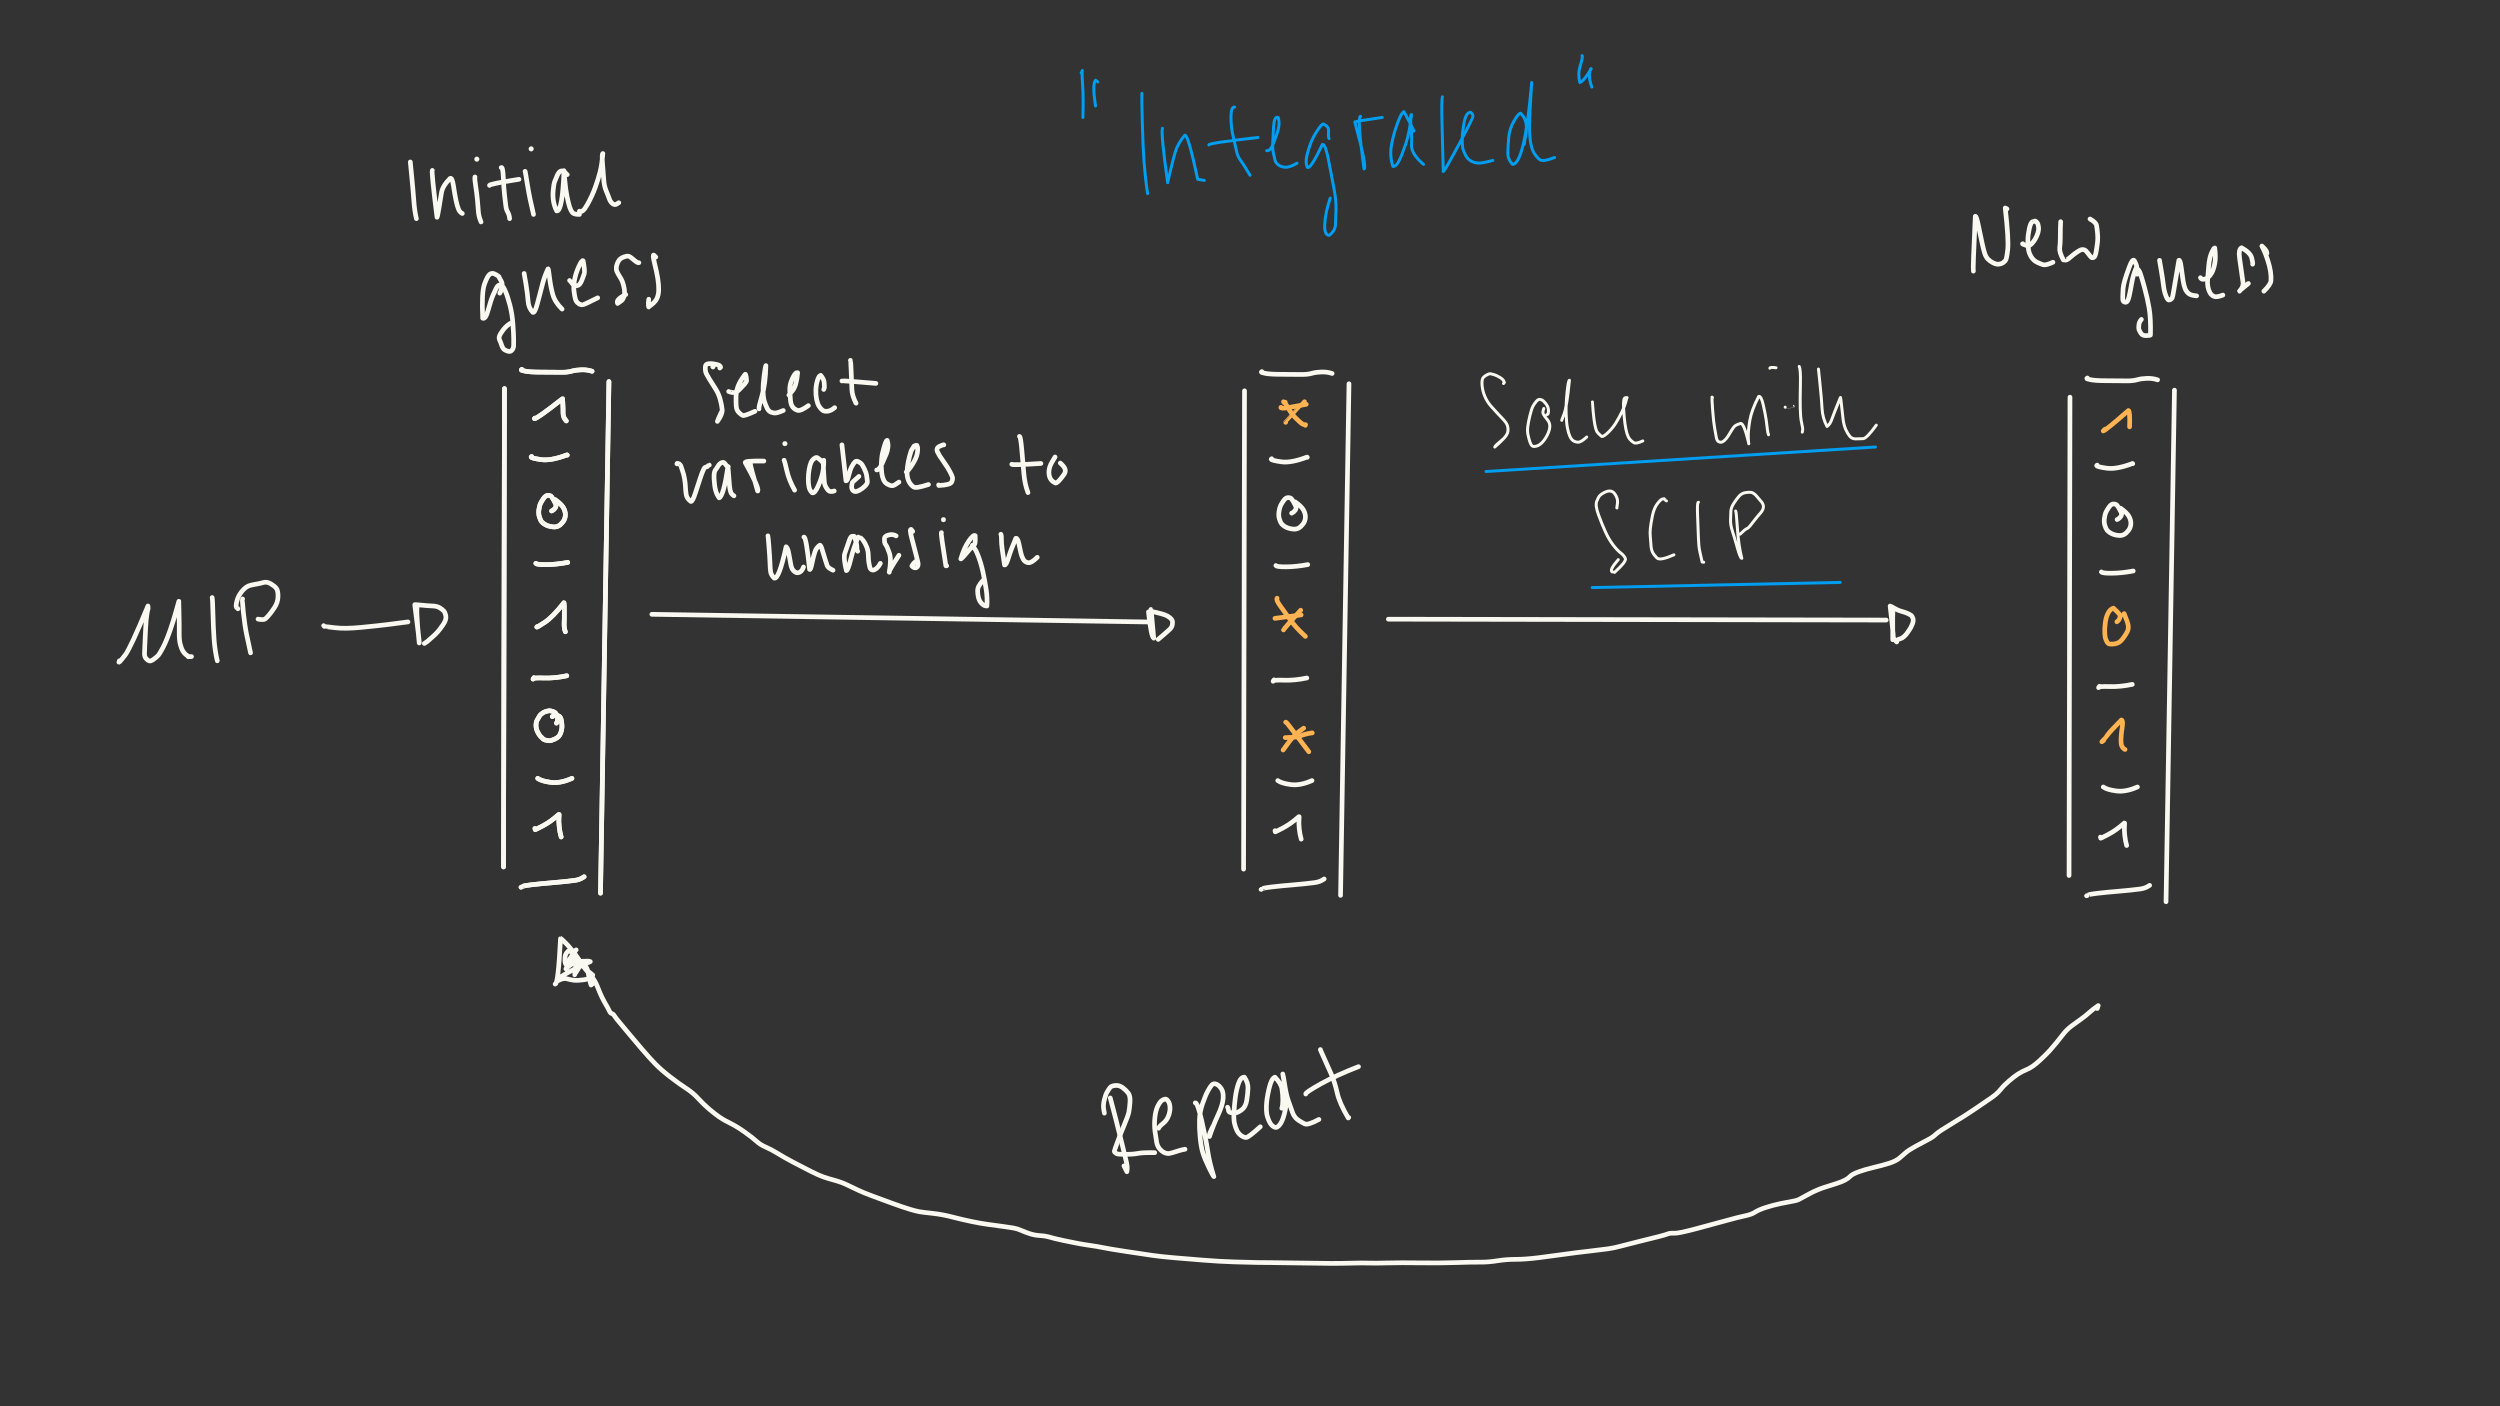 <?xml version="1.0" encoding="UTF-8" standalone="yes"?>
<svg xmlns="http://www.w3.org/2000/svg" xmlns:xlink="http://www.w3.org/1999/xlink" width="1920.000px" height="1080.000px" version="1.1" viewBox="-422.778 499.677 853.333 480.000">
  <rect x="-422.778" y="499.677" width="853.333" height="480.000" fill="#333333" stroke="none"/>
  <!--
	Exported with Concepts: Smarter Sketching
	Version: 2024.11 on Android 13
	https://concepts.app/
	-->
  <title>Baselines</title>
  <desc>Drawing exported from Concepts: Smarter Sketching</desc>
  <defs></defs>
  <g id="Pen" opacity="1.000">
    <path id="STROKE_ad626568-3bbc-499e-86a9-c6883a81c0f0" opacity="1.000" fill="none" stroke="#f9f9f1" stroke-width="1.600" stroke-opacity="1.000" stroke-linecap="round" stroke-linejoin="round" d="M -382.033 725.227 Q -382.139 725.695 -382.193 725.707 Q -381.958 725.773 -380.071 723.295 Q -378.185 720.817 -372.279 706.518 Q -372.195 707.664 -372.219 707.416 Q -372.244 707.168 -372.580 709.014 Q -372.917 710.860 -373.081 714.380 Q -373.245 717.901 -373.346 719.877 Q -373.447 721.854 -373.454 722.858 Q -373.461 723.863 -372.909 724.480 Q -372.356 725.098 -371.852 725.259 Q -371.348 725.419 -370.502 724.834 Q -369.656 724.248 -368.991 723.621 Q -368.325 722.993 -367.115 720.640 Q -365.904 718.287 -364.671 714.698 Q -363.437 711.109 -362.866 708.955 Q -362.295 706.801 -361.725 704.919 Q -361.767 704.745 -361.664 708.984 Q -361.562 713.222 -361.601 715.684 Q -361.640 718.146 -361.226 719.676 Q -360.812 721.206 -360.380 721.872 Q -359.947 722.539 -359.505 722.955 Q -359.064 723.372 -358.777 723.489 Q -358.491 723.605 -358.468 723.696 Q -358.446 723.787 -358.391 723.767 Q -358.337 723.747 -358.344 723.758 Q -358.351 723.768 -358.564 723.817 Q -358.776 723.866 -357.407 723.788 "></path>
    <path id="STROKE_81fb9ad6-0fb9-4bc0-a811-57eb42e3d436" opacity="1.000" fill="none" stroke="#f9f9f1" stroke-width="1.600" stroke-opacity="1.000" stroke-linecap="round" stroke-linejoin="round" d="M -350.371 703.639 Q -350.216 704.041 -350.098 708.923 Q -349.980 713.805 -349.713 717.762 Q -349.445 721.719 -348.612 725.227 "></path>
    <path id="STROKE_95c400d8-e90b-4a43-9cdc-c5e0b90294c8" opacity="1.000" fill="none" stroke="#f9f9f1" stroke-width="1.600" stroke-opacity="1.000" stroke-linecap="round" stroke-linejoin="round" d="M -339.977 704.119 Q -340.162 704.268 -339.710 708.668 Q -339.259 713.068 -338.581 716.352 Q -337.903 719.635 -337.258 722.509 "></path>
    <path id="STROKE_90f87cdd-3df5-47eb-b5a7-ae9b9acba392" opacity="1.000" fill="none" stroke="#f9f9f1" stroke-width="1.600" stroke-opacity="1.000" stroke-linecap="round" stroke-linejoin="round" d="M -341.576 707.477 Q -341.526 707.374 -341.943 707.132 Q -342.360 706.890 -342.035 705.328 Q -341.709 703.766 -340.969 702.587 Q -340.229 701.408 -339.476 700.719 Q -338.724 700.030 -338.065 699.720 Q -337.406 699.410 -335.742 699.132 Q -334.078 698.855 -332.869 698.509 Q -331.661 698.163 -330.339 698.951 Q -329.018 699.739 -328.436 700.517 Q -327.853 701.296 -327.882 703.305 Q -327.911 705.314 -329.147 707.157 Q -330.383 709.000 -331.220 709.911 Q -332.056 710.823 -332.341 710.995 Q -332.625 711.166 -333.287 711.163 Q -333.948 711.160 -334.700 710.995 "></path>
    <path id="STROKE_d40bdf1d-2a10-49b5-9f8d-3b592e67d307" opacity="1.000" fill="none" stroke="#f9f9f1" stroke-width="1.600" stroke-opacity="1.000" stroke-linecap="round" stroke-linejoin="round" d="M -312.312 713.234 Q -311.944 713.603 -311.992 713.554 Q -311.914 713.511 -308.489 713.939 Q -305.064 714.367 -299.530 713.827 Q -293.997 713.287 -290.395 712.847 Q -286.794 712.406 -283.528 711.955 "></path>
    <path id="STROKE_185942e0-3dd3-4498-87e3-eb00adde6005" opacity="1.000" fill="none" stroke="#f9f9f1" stroke-width="1.600" stroke-opacity="1.000" stroke-linecap="round" stroke-linejoin="round" d="M -280.170 706.358 Q -280.997 706.373 -279.690 719.151 Q -279.469 719.618 -281.210 706.118 Q -281.466 705.966 -279.159 706.210 Q -276.852 706.454 -275.235 706.506 Q -273.618 706.559 -272.691 707.133 Q -271.764 707.707 -271.295 708.223 Q -270.827 708.739 -270.599 709.959 Q -270.371 711.180 -271.504 712.857 Q -272.636 714.533 -273.513 715.487 Q -274.389 716.440 -275.117 717.047 Q -275.844 717.653 -276.189 717.985 Q -276.533 718.317 -276.744 718.481 Q -276.956 718.645 -277.265 718.875 Q -277.575 719.106 -277.931 719.311 "></path>
    <path id="STROKE_30fadcb3-951b-4af4-945f-acbff35fb7e5" opacity="1.000" fill="none" stroke="#f9f9f1" stroke-width="1.600" stroke-opacity="1.000" stroke-linecap="round" stroke-linejoin="round" d="M -250.587 632.319 L -250.907 795.588 "></path>
    <path id="STROKE_4c043f9c-6c62-41aa-88b2-19ddad6e6fdd" opacity="1.000" fill="none" stroke="#f9f9f1" stroke-width="1.600" stroke-opacity="1.000" stroke-linecap="round" stroke-linejoin="round" d="M -214.927 629.921 L -217.805 804.543 "></path>
    <path id="STROKE_8ac8d2e6-df6d-4a6e-911e-2434992d4b7a" opacity="1.000" fill="none" stroke="#f9f9f1" stroke-width="1.600" stroke-opacity="1.000" stroke-linecap="round" stroke-linejoin="round" d="M -244.670 625.763 Q -244.750 625.843 -244.830 625.923 Q -245.205 626.011 -243.538 626.359 Q -241.871 626.708 -237.837 626.700 Q -233.803 626.692 -231.488 626.748 Q -229.174 626.803 -227.691 626.377 Q -226.208 625.950 -224.296 625.893 Q -222.385 625.835 -220.684 626.403 "></path>
    <path id="STROKE_e5c6472e-863c-44ef-aad8-db784af24a2c" opacity="1.000" fill="none" stroke="#f9f9f1" stroke-width="1.600" stroke-opacity="1.000" stroke-linecap="round" stroke-linejoin="round" d="M -244.830 802.464 Q -244.931 802.497 -244.935 802.504 Q -244.939 802.510 -244.374 802.231 Q -243.809 801.952 -241.379 801.678 Q -238.949 801.405 -237.741 801.290 Q -236.533 801.175 -234.361 800.993 Q -232.189 800.810 -230.011 800.583 Q -227.833 800.355 -226.676 800.195 Q -225.520 800.036 -224.781 799.715 Q -224.042 799.395 -223.402 798.946 "></path>
    <path id="STROKE_d625bbe8-697b-4504-889a-9f1f4391f1e1" opacity="1.000" fill="none" stroke="#f9f9f1" stroke-width="1.600" stroke-opacity="1.000" stroke-linecap="round" stroke-linejoin="round" d="M -282.729 554.963 Q -282.715 555.107 -282.217 560.223 Q -281.720 565.340 -281.491 568.554 Q -281.262 571.768 -280.650 574.312 "></path>
    <path id="STROKE_3a21feaa-f414-4f68-a7d1-d0bd455d9598" opacity="1.000" fill="none" stroke="#f9f9f1" stroke-width="1.600" stroke-opacity="1.000" stroke-linecap="round" stroke-linejoin="round" d="M -275.213 557.841 Q -275.562 558.317 -273.614 573.832 Q -273.461 573.789 -272.953 570.761 Q -272.444 567.733 -272.090 565.466 Q -271.737 563.199 -269.136 560.560 Q -268.434 560.169 -267.977 563.209 Q -267.521 566.249 -267.119 568.131 Q -266.716 570.013 -266.280 571.070 Q -265.844 572.128 -264.979 572.553 "></path>
    <path id="STROKE_03155b45-8d59-4ffe-903b-dae72b0b7d7c" opacity="1.000" fill="none" stroke="#f9f9f1" stroke-width="1.600" stroke-opacity="1.000" stroke-linecap="round" stroke-linejoin="round" d="M -260.661 560.080 Q -260.810 560.677 -260.426 563.104 Q -260.042 565.531 -259.813 567.981 Q -259.585 570.432 -259.485 571.980 Q -259.385 573.528 -258.582 575.431 "></path>
    <circle id="STROKE_dd4770cc-f1e8-4def-99ac-6cc78c338afd" opacity="1.000" fill="#f9f9f1" stroke="#f9f9f1" stroke-width="0.1" stroke-opacity="1.000" fill-opacity="1.000" cx="-260.021" cy="554.003" r="0.800"></circle>
    <path id="STROKE_9f4bd8b3-9c81-445d-b00d-1f32ead0b122" opacity="1.000" fill="none" stroke="#f9f9f1" stroke-width="1.600" stroke-opacity="1.000" stroke-linecap="round" stroke-linejoin="round" d="M -251.706 556.882 Q -251.140 556.487 -250.978 560.295 Q -250.815 564.103 -250.532 566.551 Q -250.248 568.999 -250.105 570.109 Q -249.962 571.220 -249.440 572.140 Q -248.918 573.059 -248.828 574.312 "></path>
    <path id="STROKE_925e572e-2988-4d04-bcb8-8a71c318901f" opacity="1.000" fill="none" stroke="#f9f9f1" stroke-width="1.600" stroke-opacity="1.000" stroke-linecap="round" stroke-linejoin="round" d="M -255.704 562.958 Q -255.815 562.495 -245.630 560.879 "></path>
    <path id="STROKE_a0861bc5-d015-47d3-a8c3-d413e3eb458d" opacity="1.000" fill="none" stroke="#f9f9f1" stroke-width="1.600" stroke-opacity="1.000" stroke-linecap="round" stroke-linejoin="round" d="M -243.551 558.161 Q -243.577 557.596 -242.780 562.551 Q -241.983 567.507 -240.672 572.873 "></path>
    <circle id="STROKE_30f884ed-9730-4728-8626-4077206589ce" opacity="1.000" fill="#f9f9f1" stroke="#f9f9f1" stroke-width="0.1" stroke-opacity="1.000" fill-opacity="1.000" cx="-241.472" cy="550.485" r="0.800"></circle>
    <path id="STROKE_f25939f3-66c5-4c5c-8cc5-38b65ea02d29" opacity="1.000" fill="none" stroke="#f9f9f1" stroke-width="1.600" stroke-opacity="1.000" stroke-linecap="round" stroke-linejoin="round" d="M -229.159 559.280 Q -229.441 559.102 -229.929 558.505 Q -230.417 557.907 -231.199 558.022 Q -231.981 558.137 -232.658 559.739 Q -233.336 561.341 -233.536 561.883 Q -233.737 562.424 -233.952 564.578 Q -234.167 566.732 -233.835 568.508 Q -233.503 570.284 -232.757 571.673 Q -230.799 571.921 -230.278 558.001 Q -230.290 557.490 -230.009 560.918 Q -229.727 564.346 -229.233 566.744 Q -228.739 569.142 -228.347 570.344 Q -227.955 571.545 -227.430 572.209 Q -226.904 572.873 -225.001 572.873 "></path>
    <path id="STROKE_9d13b9e1-930a-4fdc-854a-1abb11c35f44" opacity="1.000" fill="none" stroke="#f9f9f1" stroke-width="1.600" stroke-opacity="1.000" stroke-linecap="round" stroke-linejoin="round" d="M -225.001 571.753 Q -223.997 572.531 -222.316 569.529 Q -220.635 566.527 -219.593 563.628 Q -218.551 560.730 -217.945 558.308 Q -217.339 555.887 -217.006 552.084 Q -217.394 552.192 -217.111 555.530 Q -216.828 558.868 -216.691 561.043 Q -216.554 563.218 -215.854 564.867 Q -215.155 566.516 -214.860 567.417 Q -214.564 568.319 -214.080 568.831 Q -213.595 569.343 -213.220 569.454 Q -212.845 569.566 -212.655 569.490 Q -212.464 569.413 -212.211 569.286 Q -211.958 569.159 -211.569 568.875 "></path>
    <path id="STROKE_d0fd91e4-c5a1-4032-ac9e-e3c15791b3c2" opacity="1.000" fill="none" stroke="#f9f9f1" stroke-width="1.600" stroke-opacity="1.000" stroke-linecap="round" stroke-linejoin="round" d="M -252.186 599.738 Q -251.856 599.260 -251.678 598.524 Q -251.500 597.788 -251.415 597.161 Q -251.330 596.534 -251.445 596.206 Q -251.560 595.879 -251.687 595.641 Q -251.814 595.403 -252.027 595.037 Q -252.240 594.671 -252.375 594.433 Q -252.509 594.194 -252.436 594.171 Q -252.363 594.147 -252.879 593.786 Q -253.394 593.424 -254.129 593.103 Q -254.865 592.782 -255.614 593.302 Q -256.363 593.822 -257.399 596.627 Q -258.435 599.433 -258.023 608.293 Q -257.042 608.789 -256.132 605.442 Q -255.222 602.095 -254.509 600.463 Q -253.796 598.831 -253.421 598.107 Q -253.046 597.383 -252.705 597.133 Q -252.364 596.882 -251.767 596.980 Q -251.171 597.077 -250.366 598.870 Q -249.562 600.662 -248.758 603.711 Q -247.953 606.759 -247.704 610.234 Q -247.455 613.710 -247.446 615.248 Q -247.436 616.787 -247.457 617.645 Q -247.478 618.503 -247.965 619.127 Q -248.453 619.751 -249.165 619.624 Q -249.877 619.496 -250.523 619.089 Q -251.168 618.681 -251.531 617.561 Q -251.894 616.441 -252.289 615.622 Q -252.684 614.803 -251.884 613.526 Q -251.083 612.248 -250.363 611.486 Q -249.642 610.724 -248.668 610.092 "></path>
    <path id="STROKE_54f52582-d920-4a36-a06d-b53264102c08" opacity="1.000" fill="none" stroke="#f9f9f1" stroke-width="1.600" stroke-opacity="1.000" stroke-linecap="round" stroke-linejoin="round" d="M -243.871 593.021 Q -243.801 593.266 -243.241 596.715 Q -242.682 600.163 -242.529 602.460 Q -242.375 604.756 -240.912 606.294 Q -240.248 606.668 -239.322 603.196 Q -238.397 599.724 -237.646 596.803 Q -236.896 593.883 -235.715 591.422 Q -235.567 591.335 -235.199 594.454 Q -234.830 597.573 -234.093 600.195 Q -233.356 602.818 -230.918 605.175 "></path>
    <path id="STROKE_f38f5ed0-9cb2-48bd-95f2-839c13f3b0a8" opacity="1.000" fill="none" stroke="#f9f9f1" stroke-width="1.600" stroke-opacity="1.000" stroke-linecap="round" stroke-linejoin="round" d="M -228.359 595.420 Q -228.235 595.481 -227.720 596.122 Q -227.206 596.762 -227.014 597.012 Q -226.822 597.262 -226.057 597.210 Q -225.292 597.158 -224.847 596.594 Q -224.401 596.031 -224.028 594.981 Q -223.655 593.931 -223.360 593.144 Q -223.064 592.358 -223.722 588.704 Q -224.098 588.263 -225.151 590.533 Q -226.204 592.804 -226.641 595.061 Q -227.078 597.318 -226.863 599.003 Q -226.649 600.688 -226.419 601.597 Q -226.190 602.505 -225.693 602.949 Q -225.196 603.393 -225.021 603.493 Q -224.846 603.593 -224.650 603.620 Q -224.453 603.647 -224.044 603.736 Q -223.634 603.826 -218.765 601.337 "></path>
    <path id="STROKE_751c5f30-3094-46e2-8ffa-64760763ca23" opacity="1.000" fill="none" stroke="#f9f9f1" stroke-width="1.600" stroke-opacity="1.000" stroke-linecap="round" stroke-linejoin="round" d="M -204.692 589.343 Q -205.068 589.475 -205.939 588.773 Q -206.811 588.071 -207.486 587.525 Q -208.162 586.980 -208.926 587.128 Q -209.690 587.276 -210.452 587.659 Q -211.214 588.043 -211.604 588.696 Q -211.994 589.349 -212.132 589.796 Q -212.270 590.243 -212.346 590.533 Q -212.422 590.823 -212.401 591.526 Q -212.381 592.230 -211.761 593.244 Q -211.142 594.258 -210.719 594.977 Q -210.297 595.696 -209.945 597.056 Q -209.592 598.416 -209.581 599.412 Q -209.570 600.409 -209.805 600.950 Q -210.041 601.491 -210.218 601.850 Q -210.396 602.209 -211.968 603.256 Q -212.736 601.973 -209.170 600.217 "></path>
    <path id="STROKE_f05f5f9c-b033-410d-b705-0de9bc596d08" opacity="1.000" fill="none" stroke="#f9f9f1" stroke-width="1.600" stroke-opacity="1.000" stroke-linecap="round" stroke-linejoin="round" d="M -198.936 587.424 Q -199.279 587.081 -199.575 586.785 Q -200.148 586.359 -199.364 589.522 Q -198.581 592.686 -198.251 594.773 Q -197.922 596.861 -197.946 598.612 Q -197.970 600.362 -198.603 601.665 Q -199.236 602.968 -201.334 604.375 Q -201.344 604.679 -201.443 603.979 Q -201.542 603.278 -201.334 601.816 "></path>
    <path id="STROKE_cd69de53-288b-45db-992b-5b9a6493999a" opacity="1.000" fill="none" stroke="#f9f9f1" stroke-width="1.600" stroke-opacity="1.000" stroke-linecap="round" stroke-linejoin="round" d="M -241.312 655.506 Q -241.392 655.586 -241.472 655.666 Q -241.440 656.069 -238.076 656.553 Q -234.712 657.037 -229.239 654.947 L -229.159 655.027 "></path>
    <path id="STROKE_973ea048-c2e4-415b-b134-c7ed041022ff" opacity="1.000" fill="none" stroke="#f9f9f1" stroke-width="1.600" stroke-opacity="1.000" stroke-linecap="round" stroke-linejoin="round" d="M -239.873 691.966 Q -239.578 692.444 -236.250 692.409 Q -232.922 692.374 -228.999 691.646 "></path>
    <path id="STROKE_cbd5d142-c610-4f36-b9ef-90395f1a59cc" opacity="1.000" fill="none" stroke="#f9f9f1" stroke-width="1.600" stroke-opacity="1.000" stroke-linecap="round" stroke-linejoin="round" d="M -240.512 730.984 Q -240.649 731.190 -240.832 731.464 Q -240.902 730.958 -237.204 731.097 Q -233.506 731.236 -229.319 730.345 "></path>
    <path id="STROKE_8bd258c4-13cc-4cad-8928-ce7619d0a4eb" opacity="1.000" fill="none" stroke="#f9f9f1" stroke-width="1.600" stroke-opacity="1.000" stroke-linecap="round" stroke-linejoin="round" d="M -239.233 765.365 Q -238.052 766.281 -234.819 766.720 Q -231.586 767.159 -227.560 765.365 "></path>
    <path id="STROKE_5a8a5b99-0b8d-4104-a7ff-a8017bf0b16c" opacity="1.000" fill="none" stroke="#f9f9f1" stroke-width="1.600" stroke-opacity="1.000" stroke-linecap="round" stroke-linejoin="round" d="M -240.193 642.394 Q -240.273 642.474 -240.352 642.554 Q -239.880 642.914 -230.838 635.837 Q -230.781 635.204 -230.675 637.204 Q -230.568 639.203 -230.583 640.674 Q -230.597 642.146 -229.479 643.353 "></path>
    <path id="STROKE_44ec4ac8-b5fa-48ed-a15d-efb72b3a8469" opacity="1.000" fill="none" stroke="#f9f9f1" stroke-width="1.600" stroke-opacity="1.000" stroke-linecap="round" stroke-linejoin="round" d="M -234.436 674.056 Q -234.650 674.159 -234.176 673.919 Q -233.702 673.680 -233.233 673.021 Q -232.764 672.362 -233.193 671.498 Q -233.621 670.634 -233.913 670.129 Q -234.206 669.624 -234.527 669.218 Q -234.848 668.812 -235.655 668.772 Q -236.462 668.731 -237.159 669.695 Q -237.856 670.658 -238.253 671.457 Q -238.651 672.256 -238.838 673.656 Q -239.026 675.055 -238.644 676.210 Q -238.262 677.366 -237.899 677.762 Q -237.536 678.159 -236.985 678.543 Q -236.434 678.927 -235.632 679.193 Q -234.830 679.458 -233.863 679.528 Q -232.896 679.598 -232.125 679.183 Q -231.355 678.768 -230.610 677.788 Q -229.864 676.808 -229.806 675.539 Q -229.747 674.270 -230.458 673.002 Q -231.170 671.734 -233.316 670.218 "></path>
    <path id="STROKE_d73ccfa0-42eb-4a65-b65a-fcdce9ecdf76" opacity="1.000" fill="none" stroke="#f9f9f1" stroke-width="1.600" stroke-opacity="1.000" stroke-linecap="round" stroke-linejoin="round" d="M -239.393 713.554 Q -239.473 713.634 -239.553 713.714 Q -239.414 713.799 -236.763 712.052 Q -234.112 710.306 -230.278 705.398 Q -230.174 705.426 -230.154 708.096 Q -230.135 710.765 -230.210 712.407 Q -230.285 714.049 -229.798 715.313 "></path>
    <path id="STROKE_f5cc6342-4ab0-4b09-95a5-8aae32cfb320" opacity="1.000" fill="none" stroke="#f9f9f1" stroke-width="1.600" stroke-opacity="1.000" stroke-linecap="round" stroke-linejoin="round" d="M -232.837 746.496 Q -232.292 745.617 -232.480 744.796 Q -232.667 743.975 -232.929 743.401 Q -233.190 742.827 -234.106 742.515 Q -235.022 742.204 -235.556 742.314 Q -236.089 742.424 -236.441 742.515 Q -236.794 742.605 -237.541 743.044 Q -238.288 743.483 -238.671 744.159 Q -239.054 744.836 -239.432 745.470 Q -239.810 746.105 -239.817 747.248 Q -239.824 748.390 -239.324 749.408 Q -238.823 750.426 -238.354 750.953 Q -237.885 751.479 -237.414 751.886 Q -236.943 752.294 -236.203 752.382 Q -235.464 752.469 -235.149 752.519 Q -234.834 752.568 -233.370 751.927 Q -231.907 751.285 -231.413 749.915 Q -230.918 748.544 -230.968 747.334 Q -231.017 746.123 -231.246 745.260 Q -231.474 744.397 -231.922 744.146 Q -232.371 743.895 -232.734 743.767 Q -233.098 743.640 -234.276 744.257 "></path>
    <path id="STROKE_d9df33c7-3246-4214-903c-270b089f6370" opacity="1.000" fill="none" stroke="#f9f9f1" stroke-width="1.600" stroke-opacity="1.000" stroke-linecap="round" stroke-linejoin="round" d="M -240.193 782.475 Q -240.113 782.635 -240.033 782.795 Q -240.472 783.112 -237.660 781.654 Q -234.848 780.195 -232.037 777.678 Q -231.854 777.393 -231.979 778.634 Q -232.104 779.876 -231.903 781.816 Q -231.701 783.756 -231.238 785.354 "></path>
    <path id="STROKE_d9ce706f-bae8-4c42-b2ae-d93e1775c59c" opacity="1.000" fill="none" stroke="#f9f9f1" stroke-width="1.600" stroke-opacity="1.000" stroke-linecap="round" stroke-linejoin="round" d="M -200.278 709.363 L -30.354 711.986 "></path>
    <path id="STROKE_8a7ba2e4-f962-4611-b1c5-ac6aa6c18b96" opacity="1.000" fill="none" stroke="#f9f9f1" stroke-width="1.600" stroke-opacity="1.000" stroke-linecap="round" stroke-linejoin="round" d="M -29.939 707.707 Q -29.808 707.815 -28.973 717.507 Q -29.849 717.054 -30.768 708.535 Q -30.055 708.262 -28.132 708.721 Q -26.209 709.180 -25.213 709.531 Q -24.217 709.882 -23.381 710.580 Q -22.545 711.279 -22.552 712.080 Q -22.558 712.881 -22.756 713.401 Q -22.953 713.921 -23.442 714.424 Q -23.931 714.927 -27.455 717.921 "></path>
    <circle id="STROKE_ae937f62-cafa-4051-913a-58cff4da47d1" opacity="1.000" fill="#f9f9f1" stroke="#f9f9f1" stroke-width="0.1" stroke-opacity="1.000" fill-opacity="1.000" cx="-179.434" cy="624.884" r="0.800"></circle>
    <path id="STROKE_bc21113d-4f2d-4340-8a6d-e195dd3ec1d9" opacity="1.000" fill="none" stroke="#f9f9f1" stroke-width="1.600" stroke-opacity="1.000" stroke-linecap="round" stroke-linejoin="round" d="M -177.087 625.298 Q -177.131 625.342 -176.811 625.022 Q -176.853 624.376 -178.109 624.090 Q -179.365 623.804 -180.151 623.782 Q -180.937 623.759 -181.468 623.959 Q -181.999 624.158 -182.031 625.028 Q -182.063 625.898 -181.931 626.548 Q -181.799 627.198 -180.640 629.066 Q -179.480 630.933 -178.471 632.516 Q -177.463 634.098 -176.942 636.052 Q -176.421 638.005 -176.276 639.518 Q -176.132 641.031 -177.916 643.519 Q -177.825 643.078 -176.535 640.344 "></path>
    <path id="STROKE_973dadd5-bbd0-4b01-9bc0-92c94e9fbd02" opacity="1.000" fill="none" stroke="#f9f9f1" stroke-width="1.600" stroke-opacity="1.000" stroke-linecap="round" stroke-linejoin="round" d="M -174.050 633.304 Q -174.051 633.377 -172.861 633.646 Q -171.671 633.915 -170.551 632.797 Q -169.432 631.679 -168.682 630.841 Q -167.932 630.002 -167.942 629.539 Q -167.953 629.076 -168.053 628.469 Q -168.153 627.862 -168.322 627.438 Q -168.367 627.219 -169.472 628.883 Q -170.576 630.547 -171.043 632.063 Q -171.510 633.579 -171.546 635.146 Q -171.583 636.714 -171.491 638.192 Q -171.399 639.671 -170.603 640.447 Q -169.806 641.223 -169.269 641.484 Q -168.732 641.745 -165.078 640.068 "></path>
    <path id="STROKE_615356c0-b448-4fb3-83d0-5f7f200e3425" opacity="1.000" fill="none" stroke="#f9f9f1" stroke-width="1.600" stroke-opacity="1.000" stroke-linecap="round" stroke-linejoin="round" d="M -163.698 639.240 Q -163.876 638.723 -162.687 634.769 Q -161.499 630.815 -161.351 624.470 Q -161.525 624.620 -161.946 627.739 Q -162.367 630.857 -162.314 633.161 Q -162.261 635.464 -161.849 636.741 Q -161.437 638.017 -160.912 639.068 Q -160.387 640.119 -159.473 640.426 Q -158.558 640.732 -157.933 640.630 Q -157.308 640.527 -156.758 640.320 Q -156.208 640.113 -155.415 639.792 "></path>
    <path id="STROKE_64aab2cc-2d94-4ed5-b80d-a765ddb55b25" opacity="1.000" fill="none" stroke="#f9f9f1" stroke-width="1.600" stroke-opacity="1.000" stroke-linecap="round" stroke-linejoin="round" d="M -153.483 634.547 Q -153.686 634.705 -152.284 633.049 Q -150.883 631.393 -150.515 626.886 Q -151.281 626.948 -151.067 627.024 Q -151.641 627.373 -152.479 629.264 Q -153.317 631.154 -153.199 633.144 Q -153.081 635.133 -152.947 636.443 Q -152.814 637.753 -152.253 638.541 Q -151.693 639.328 -150.629 639.720 Q -149.564 640.112 -146.857 638.136 "></path>
    <path id="STROKE_292bed34-793d-4963-835e-d601979fad0d" opacity="1.000" fill="none" stroke="#f9f9f1" stroke-width="1.600" stroke-opacity="1.000" stroke-linecap="round" stroke-linejoin="round" d="M -141.612 632.614 Q -141.351 632.028 -141.375 631.746 Q -141.399 631.465 -141.459 630.281 Q -141.519 629.097 -142.647 627.783 Q -143.246 627.914 -143.740 629.459 Q -144.234 631.005 -144.295 632.754 Q -144.357 634.502 -144.047 636.000 Q -143.737 637.498 -143.226 638.311 Q -142.715 639.124 -142.088 639.650 Q -141.461 640.176 -140.312 640.043 Q -139.163 639.911 -137.885 638.826 "></path>
    <path id="STROKE_977a5669-2780-4f16-82f7-6cacaab454c7" opacity="1.000" fill="none" stroke="#f9f9f1" stroke-width="1.600" stroke-opacity="1.000" stroke-linecap="round" stroke-linejoin="round" d="M -132.501 622.676 Q -132.378 622.870 -132.240 626.597 Q -132.102 630.323 -132.003 632.594 Q -131.904 634.864 -130.569 637.307 Q -130.638 637.239 -130.707 637.169 "></path>
    <path id="STROKE_4ec52c6e-fe46-407e-8727-7f11966732c7" opacity="1.000" fill="none" stroke="#f9f9f1" stroke-width="1.600" stroke-opacity="1.000" stroke-linecap="round" stroke-linejoin="round" d="M -135.400 629.715 Q -135.005 629.555 -123.805 630.544 "></path>
    <path id="STROKE_97feebaa-6eb0-40a9-b86e-54448578092d" opacity="1.000" fill="none" stroke="#f9f9f1" stroke-width="1.600" stroke-opacity="1.000" stroke-linecap="round" stroke-linejoin="round" d="M -191.719 658.013 Q -191.797 657.939 -191.760 657.899 Q -191.723 657.858 -191.692 657.817 Q -191.661 657.777 -191.283 657.871 Q -190.905 657.966 -190.612 658.337 Q -190.319 658.707 -190.262 659.041 Q -190.204 659.376 -189.797 660.448 Q -189.390 661.521 -189.118 663.110 Q -188.846 664.700 -188.811 665.859 Q -188.776 667.019 -188.571 668.422 Q -188.366 669.826 -186.957 670.851 Q -186.390 670.955 -185.365 667.783 Q -184.341 664.610 -183.781 662.929 Q -183.221 661.249 -182.876 660.486 Q -182.531 659.724 -182.398 659.462 Q -182.264 659.200 -181.756 659.071 Q -181.248 658.942 -181.198 658.835 Q -181.148 658.728 -181.060 658.664 Q -180.972 658.599 -180.977 658.598 Q -180.982 658.598 -181.022 658.612 Q -181.063 658.627 -180.676 658.427 "></path>
    <path id="STROKE_7b337726-1abe-46d1-8cd1-aefd3c35dad6" opacity="1.000" fill="none" stroke="#f9f9f1" stroke-width="1.600" stroke-opacity="1.000" stroke-linecap="round" stroke-linejoin="round" d="M -174.189 658.979 Q -175.124 658.475 -174.879 658.496 Q -175.237 658.023 -175.224 658.082 Q -175.186 658.137 -175.491 657.732 Q -175.797 657.327 -176.496 657.626 Q -177.195 657.926 -177.642 658.691 Q -178.088 659.456 -178.621 660.155 Q -179.153 660.854 -179.041 663.158 Q -178.929 665.462 -178.527 666.996 Q -178.125 668.531 -177.294 669.608 Q -175.777 668.887 -174.327 659.117 Q -174.227 659.338 -174.068 661.752 Q -173.909 664.165 -173.761 665.561 Q -173.612 666.958 -173.359 667.664 Q -173.107 668.369 -172.256 668.918 "></path>
    <path id="STROKE_873cf615-6751-4982-b525-dfe7d86e4b02" opacity="1.000" fill="none" stroke="#f9f9f1" stroke-width="1.600" stroke-opacity="1.000" stroke-linecap="round" stroke-linejoin="round" d="M -166.596 658.289 Q -166.596 658.991 -164.181 667.262 L -164.112 667.262 Q -163.630 666.092 -168.391 657.599 Q -168.801 656.944 -162.041 657.047 "></path>
    <path id="STROKE_cea488e1-f818-4e39-8ad9-1d3e81787fd1" opacity="1.000" fill="none" stroke="#f9f9f1" stroke-width="1.600" stroke-opacity="1.000" stroke-linecap="round" stroke-linejoin="round" d="M -155.139 656.771 Q -154.932 657.109 -154.208 660.331 Q -153.484 663.552 -151.550 666.986 "></path>
    <circle id="STROKE_0aec6329-0e0f-453f-821b-7d5aa6ad1f74" opacity="1.000" fill="#f9f9f1" stroke="#f9f9f1" stroke-width="0.1" stroke-opacity="1.000" fill-opacity="1.000" cx="-154.863" cy="651.111" r="0.800"></circle>
    <path id="STROKE_2631e209-cc25-46b3-be67-ef2c2ed90d3c" opacity="1.000" fill="none" stroke="#f9f9f1" stroke-width="1.600" stroke-opacity="1.000" stroke-linecap="round" stroke-linejoin="round" d="M -142.164 657.323 Q -142.288 657.063 -142.801 656.655 Q -143.313 656.246 -143.738 655.939 Q -144.164 655.633 -144.891 656.200 Q -145.618 656.767 -145.965 657.566 Q -146.312 658.364 -146.594 659.896 Q -146.875 661.429 -146.881 663.115 Q -146.886 664.800 -146.636 665.945 Q -146.385 667.091 -145.546 667.883 Q -144.741 668.242 -143.563 665.671 Q -142.386 663.100 -141.962 661.011 Q -141.538 658.923 -141.612 656.771 Q -141.876 657.074 -141.705 659.503 Q -141.533 661.932 -141.476 663.377 Q -141.419 664.822 -141.047 665.598 Q -140.675 666.373 -140.070 667.059 Q -139.465 667.745 -138.023 667.262 "></path>
    <path id="STROKE_1fc37af0-2447-4e9d-9277-9b3667569fef" opacity="1.000" fill="none" stroke="#f9f9f1" stroke-width="1.600" stroke-opacity="1.000" stroke-linecap="round" stroke-linejoin="round" d="M -135.400 651.525 Q -135.316 652.097 -134.020 663.811 Q -133.515 663.904 -133.076 661.953 Q -132.637 660.003 -132.038 658.918 Q -131.439 657.832 -130.979 657.375 Q -130.518 656.918 -129.934 657.201 Q -129.349 657.484 -128.920 657.831 Q -128.491 658.179 -127.797 659.606 Q -127.103 661.034 -126.948 662.137 Q -126.794 663.241 -126.713 663.968 Q -126.631 664.696 -127.555 665.615 Q -128.480 666.534 -129.419 667.017 Q -130.357 667.500 -130.849 667.464 Q -131.341 667.429 -131.631 667.118 Q -131.922 666.808 -132.033 666.321 Q -132.144 665.835 -132.021 665.241 Q -131.897 664.647 -131.892 664.468 Q -131.886 664.289 -129.602 662.292 "></path>
    <path id="STROKE_cfb8d5cd-e165-46c1-a371-9e39261696d5" opacity="1.000" fill="none" stroke="#f9f9f1" stroke-width="1.600" stroke-opacity="1.000" stroke-linecap="round" stroke-linejoin="round" d="M -123.529 660.084 Q -122.646 660.064 -121.689 657.909 Q -120.732 655.753 -120.295 654.719 Q -119.859 653.685 -119.705 652.490 Q -119.551 651.296 -119.940 650.007 Q -120.249 649.755 -120.967 652.125 Q -121.685 654.495 -121.836 656.192 Q -121.988 657.889 -121.967 658.890 Q -121.946 659.890 -121.813 661.097 Q -121.679 662.304 -121.230 663.374 Q -120.781 664.444 -119.872 664.933 Q -118.964 665.422 -118.430 665.476 Q -117.896 665.530 -117.347 665.174 Q -116.799 664.818 -115.937 664.225 "></path>
    <path id="STROKE_20b71647-e858-48cf-afb6-25cecf7aa73a" opacity="1.000" fill="none" stroke="#f9f9f1" stroke-width="1.600" stroke-opacity="1.000" stroke-linecap="round" stroke-linejoin="round" d="M -113.452 660.774 Q -113.092 660.763 -111.968 659.135 Q -110.845 657.507 -110.308 656.337 Q -109.771 655.167 -109.637 654.171 Q -109.503 653.175 -109.552 652.638 Q -109.602 652.101 -109.694 651.999 Q -109.787 651.898 -109.760 651.825 Q -109.733 651.753 -109.795 651.696 Q -109.858 651.638 -110.318 651.723 Q -110.779 651.807 -110.949 652.189 Q -111.119 652.571 -111.457 652.997 Q -111.794 653.423 -112.305 655.359 Q -112.816 657.294 -113.048 659.104 Q -113.279 660.915 -113.086 662.208 Q -112.893 663.502 -112.298 664.443 Q -111.703 665.384 -110.905 665.915 Q -110.106 666.446 -105.860 665.053 "></path>
    <path id="STROKE_dbb66ea5-7cc7-4921-b115-e0e0f97af3eb" opacity="1.000" fill="none" stroke="#f9f9f1" stroke-width="1.600" stroke-opacity="1.000" stroke-linecap="round" stroke-linejoin="round" d="M -100.615 651.525 Q -100.556 651.426 -101.141 651.622 Q -101.726 651.818 -102.231 652.080 Q -102.736 652.342 -102.903 652.857 Q -103.071 653.373 -102.754 653.995 Q -102.437 654.616 -102.016 655.312 Q -101.594 656.008 -100.415 657.668 Q -99.236 659.328 -98.563 660.621 Q -97.889 661.915 -97.690 662.533 Q -97.492 663.152 -97.925 664.180 Q -98.358 665.207 -102.340 665.398 Q -102.409 665.260 -102.409 665.191 "></path>
    <path id="STROKE_49945bfb-e73f-4b2b-abe3-76de80901207" opacity="1.000" fill="none" stroke="#f9f9f1" stroke-width="1.600" stroke-opacity="1.000" stroke-linecap="round" stroke-linejoin="round" d="M -74.802 648.627 Q -74.412 648.634 -74.003 653.222 Q -73.593 657.811 -73.302 661.330 Q -73.012 664.849 -71.903 667.814 "></path>
    <path id="STROKE_5d1cbc6f-4794-4f59-93bc-77e0106d44f2" opacity="1.000" fill="none" stroke="#f9f9f1" stroke-width="1.600" stroke-opacity="1.000" stroke-linecap="round" stroke-linejoin="round" d="M -77.424 658.151 Q -77.460 658.528 -67.486 657.875 "></path>
    <path id="STROKE_06c93da2-b2d6-4151-976c-0f79f986860f" opacity="1.000" fill="none" stroke="#f9f9f1" stroke-width="1.600" stroke-opacity="1.000" stroke-linecap="round" stroke-linejoin="round" d="M -62.654 655.667 Q -62.889 656.054 -63.746 657.495 Q -64.603 658.936 -64.724 660.404 Q -64.845 661.872 -64.322 662.935 Q -63.799 663.998 -62.447 664.570 Q -61.878 664.457 -61.011 663.438 Q -60.145 662.419 -59.560 661.562 Q -58.976 660.705 -59.228 659.833 Q -59.480 658.962 -60.860 657.737 "></path>
    <path id="STROKE_7ed5e88a-74d5-4b7f-ab2a-2d9cc9fe2a89" opacity="1.000" fill="none" stroke="#f9f9f1" stroke-width="1.600" stroke-opacity="1.000" stroke-linecap="round" stroke-linejoin="round" d="M -160.661 682.584 Q -160.592 682.719 -160.308 686.322 Q -160.025 689.925 -159.965 691.786 Q -159.905 693.646 -159.759 694.776 Q -159.613 695.906 -158.521 697.009 Q -156.919 697.549 -154.449 686.311 Q -153.855 686.695 -153.482 688.872 Q -153.110 691.048 -152.835 692.428 Q -152.559 693.807 -151.971 694.424 Q -151.382 695.041 -150.918 695.156 Q -150.454 695.271 -149.898 695.030 Q -149.341 694.789 -149.013 694.249 Q -148.685 693.708 -148.514 693.213 "></path>
    <path id="STROKE_b51dd848-e17c-4a13-bf7b-3f56255d363d" opacity="1.000" fill="none" stroke="#f9f9f1" stroke-width="1.600" stroke-opacity="1.000" stroke-linecap="round" stroke-linejoin="round" d="M -148.376 682.998 Q -147.600 682.829 -146.443 694.041 Q -146.092 694.325 -145.625 692.024 Q -145.159 689.722 -144.664 688.152 Q -144.169 686.581 -142.923 685.759 Q -142.573 685.726 -142.000 687.757 Q -141.426 689.788 -141.056 690.846 Q -140.686 691.904 -140.452 692.700 Q -140.219 693.496 -138.437 694.317 "></path>
    <path id="STROKE_f7bf7c86-bd92-4cd1-9350-315a2b3de39e" opacity="1.000" fill="none" stroke="#f9f9f1" stroke-width="1.600" stroke-opacity="1.000" stroke-linecap="round" stroke-linejoin="round" d="M -130.017 687.829 Q -130.468 687.116 -130.337 687.267 Q -130.206 687.417 -130.322 686.002 Q -130.439 684.588 -131.259 682.722 Q -131.656 682.669 -132.077 682.773 Q -132.499 682.876 -133.165 684.942 Q -133.830 687.007 -134.398 688.521 Q -134.966 690.034 -133.882 694.455 Q -133.312 694.334 -132.395 690.579 Q -131.478 686.825 -129.879 682.998 Q -129.259 683.069 -129.248 683.091 Q -129.236 683.114 -129.119 683.166 Q -129.003 683.218 -128.904 683.257 Q -128.806 683.296 -128.151 684.151 Q -127.496 685.007 -126.963 686.329 Q -126.430 687.651 -126.391 689.230 Q -126.352 690.810 -126.209 691.694 Q -126.066 692.579 -125.896 693.269 Q -125.726 693.960 -125.161 694.205 Q -124.596 694.450 -123.749 693.819 Q -122.902 693.187 -122.286 691.970 "></path>
    <path id="STROKE_90abbff3-737a-48aa-b9fa-9eb971eea340" opacity="1.000" fill="none" stroke="#f9f9f1" stroke-width="1.600" stroke-opacity="1.000" stroke-linecap="round" stroke-linejoin="round" d="M -116.903 682.584 Q -117.417 682.262 -118.076 682.166 Q -118.736 682.071 -119.550 682.312 Q -120.365 682.553 -120.615 682.851 Q -120.865 683.148 -120.889 683.438 Q -120.913 683.728 -120.888 684.122 Q -120.862 684.517 -120.804 684.889 Q -120.747 685.261 -120.370 685.734 Q -119.993 686.207 -119.225 688.381 Q -118.457 690.555 -119.250 695.007 Q -119.609 694.817 -115.937 689.210 "></path>
    <path id="STROKE_99fb932f-7c71-4237-9f6f-4f4144e193b7" opacity="1.000" fill="none" stroke="#f9f9f1" stroke-width="1.600" stroke-opacity="1.000" stroke-linecap="round" stroke-linejoin="round" d="M -111.243 681.065 Q -111.398 680.831 -111.796 680.375 Q -112.410 680.263 -111.515 683.567 Q -110.619 686.871 -110.200 688.635 Q -109.780 690.400 -109.507 691.417 Q -109.233 692.435 -109.555 692.976 Q -109.876 693.517 -110.414 693.499 Q -110.952 693.482 -111.520 692.868 Q -111.556 692.909 -111.422 692.654 Q -111.287 692.400 -110.969 692.023 Q -110.651 691.646 -110.139 691.280 "></path>
    <path id="STROKE_c4ee5e04-7203-4d26-afe4-e5d062457b85" opacity="1.000" fill="none" stroke="#f9f9f1" stroke-width="1.600" stroke-opacity="1.000" stroke-linecap="round" stroke-linejoin="round" d="M -101.443 681.479 Q -101.693 681.718 -99.924 692.799 Q -99.855 692.799 -99.648 692.799 "></path>
    <circle id="STROKE_9b610925-8d5c-46d0-a304-38136ae70960" opacity="1.000" fill="#f9f9f1" stroke="#f9f9f1" stroke-width="0.1" stroke-opacity="1.000" fill-opacity="1.000" cx="-100.753" cy="677.062" r="0.800"></circle>
    <path id="STROKE_2e09db11-3470-430d-b0a3-880d9e5d3dde" opacity="1.000" fill="none" stroke="#f9f9f1" stroke-width="1.600" stroke-opacity="1.000" stroke-linecap="round" stroke-linejoin="round" d="M -90.814 685.759 Q -90.993 685.789 -90.539 685.790 Q -90.086 685.790 -89.954 684.884 Q -89.822 683.979 -89.917 682.515 Q -90.473 682.054 -92.050 684.275 Q -93.628 686.496 -94.817 690.452 Q -94.635 690.626 -91.021 686.311 Q -90.169 686.209 -89.077 688.920 Q -87.985 691.631 -87.268 694.910 Q -86.551 698.188 -86.140 701.058 Q -85.728 703.927 -85.914 706.533 Q -86.642 706.419 -86.466 706.464 Q -86.758 706.449 -87.271 706.049 Q -87.783 705.648 -88.218 705.031 Q -88.652 704.414 -88.856 703.414 Q -89.060 702.413 -89.080 701.474 Q -89.100 700.535 -88.686 699.755 Q -88.272 698.974 -87.363 697.906 "></path>
    <path id="STROKE_6604c2c5-44a5-4fd0-8b4a-b181685496ba" opacity="1.000" fill="none" stroke="#f9f9f1" stroke-width="1.600" stroke-opacity="1.000" stroke-linecap="round" stroke-linejoin="round" d="M -81.151 682.032 Q -80.903 682.556 -80.945 684.152 Q -80.986 685.748 -79.909 692.523 Q -79.353 692.695 -78.553 690.053 Q -77.754 687.410 -76.044 683.412 Q -75.438 683.231 -74.997 685.261 Q -74.556 687.290 -74.320 688.411 Q -74.084 689.531 -73.529 690.541 Q -72.974 691.550 -71.853 691.740 Q -70.732 691.929 -68.728 689.900 "></path>
    <path id="STROKE_56029abf-76be-4151-8afd-a5f992cef003" opacity="1.000" fill="none" stroke="#f9f9f1" stroke-width="1.600" stroke-opacity="1.000" stroke-linecap="round" stroke-linejoin="round" d="M -250.587 632.319 L -250.907 795.588 "></path>
    <path id="STROKE_4675e8b6-8d62-495f-9844-eebd01df3313" opacity="1.000" fill="none" stroke="#f9f9f1" stroke-width="1.600" stroke-opacity="1.000" stroke-linecap="round" stroke-linejoin="round" d="M -214.927 629.921 L -217.805 804.543 "></path>
    <path id="STROKE_92f288d0-406b-4e80-a670-004055e60479" opacity="1.000" fill="none" stroke="#f9f9f1" stroke-width="1.600" stroke-opacity="1.000" stroke-linecap="round" stroke-linejoin="round" d="M -244.670 625.763 Q -244.750 625.843 -244.830 625.923 Q -245.205 626.011 -243.538 626.359 Q -241.871 626.708 -237.837 626.700 Q -233.803 626.692 -231.488 626.748 Q -229.174 626.803 -227.691 626.377 Q -226.208 625.950 -224.296 625.893 Q -222.385 625.835 -220.684 626.403 "></path>
    <path id="STROKE_278b8b29-8b53-4e0d-844a-4ee6890c1595" opacity="1.000" fill="none" stroke="#f9f9f1" stroke-width="1.600" stroke-opacity="1.000" stroke-linecap="round" stroke-linejoin="round" d="M -244.830 802.464 Q -244.931 802.497 -244.935 802.504 Q -244.939 802.510 -244.374 802.231 Q -243.809 801.952 -241.379 801.678 Q -238.949 801.405 -237.741 801.290 Q -236.533 801.175 -234.361 800.993 Q -232.189 800.810 -230.011 800.583 Q -227.833 800.355 -226.676 800.195 Q -225.520 800.036 -224.781 799.715 Q -224.042 799.395 -223.402 798.946 "></path>
    <path id="STROKE_ce6f993c-0584-4c42-a330-b8874bffca11" opacity="1.000" fill="none" stroke="#f9f9f1" stroke-width="1.600" stroke-opacity="1.000" stroke-linecap="round" stroke-linejoin="round" d="M -241.312 655.506 Q -241.392 655.586 -241.472 655.666 Q -241.440 656.069 -238.076 656.553 Q -234.712 657.037 -229.239 654.947 L -229.159 655.027 "></path>
    <path id="STROKE_fec4050c-a62b-4f9e-a9fe-ae934a0fa520" opacity="1.000" fill="none" stroke="#f9f9f1" stroke-width="1.600" stroke-opacity="1.000" stroke-linecap="round" stroke-linejoin="round" d="M -239.873 691.966 Q -239.578 692.444 -236.250 692.409 Q -232.922 692.374 -228.999 691.646 "></path>
    <path id="STROKE_f2ebd098-8570-4a36-9657-ee4b3cca89ce" opacity="1.000" fill="none" stroke="#f9f9f1" stroke-width="1.600" stroke-opacity="1.000" stroke-linecap="round" stroke-linejoin="round" d="M -240.512 730.984 Q -240.649 731.190 -240.832 731.464 Q -240.902 730.958 -237.204 731.097 Q -233.506 731.236 -229.319 730.345 "></path>
    <path id="STROKE_ca9bf887-5e65-4c6d-9e54-83dcbe027d91" opacity="1.000" fill="none" stroke="#f9f9f1" stroke-width="1.600" stroke-opacity="1.000" stroke-linecap="round" stroke-linejoin="round" d="M -239.233 765.365 Q -238.052 766.281 -234.819 766.720 Q -231.586 767.159 -227.560 765.365 "></path>
    <path id="STROKE_f19ece69-7363-4a78-9c43-03aa2b33d739" opacity="1.000" fill="none" stroke="#f9f9f1" stroke-width="1.600" stroke-opacity="1.000" stroke-linecap="round" stroke-linejoin="round" d="M -240.193 642.394 Q -240.273 642.474 -240.352 642.554 Q -239.880 642.914 -230.838 635.837 Q -230.781 635.204 -230.675 637.204 Q -230.568 639.203 -230.583 640.674 Q -230.597 642.146 -229.479 643.353 "></path>
    <path id="STROKE_a12c53d4-db39-4bad-b30c-f6dd2c0232f3" opacity="1.000" fill="none" stroke="#f9f9f1" stroke-width="1.600" stroke-opacity="1.000" stroke-linecap="round" stroke-linejoin="round" d="M -234.436 674.056 Q -234.650 674.159 -234.176 673.919 Q -233.702 673.680 -233.233 673.021 Q -232.764 672.362 -233.193 671.498 Q -233.621 670.634 -233.913 670.129 Q -234.206 669.624 -234.527 669.218 Q -234.848 668.812 -235.655 668.772 Q -236.462 668.731 -237.159 669.695 Q -237.856 670.658 -238.253 671.457 Q -238.651 672.256 -238.838 673.656 Q -239.026 675.055 -238.644 676.210 Q -238.262 677.366 -237.899 677.762 Q -237.536 678.159 -236.985 678.543 Q -236.434 678.927 -235.632 679.193 Q -234.830 679.458 -233.863 679.528 Q -232.896 679.598 -232.125 679.183 Q -231.355 678.768 -230.610 677.788 Q -229.864 676.808 -229.806 675.539 Q -229.747 674.270 -230.458 673.002 Q -231.170 671.734 -233.316 670.218 "></path>
    <path id="STROKE_18739e00-4402-4b9c-abe4-5dd746fcfc40" opacity="1.000" fill="none" stroke="#f9f9f1" stroke-width="1.600" stroke-opacity="1.000" stroke-linecap="round" stroke-linejoin="round" d="M -239.393 713.554 Q -239.473 713.634 -239.553 713.714 Q -239.414 713.799 -236.763 712.052 Q -234.112 710.306 -230.278 705.398 Q -230.174 705.426 -230.154 708.096 Q -230.135 710.765 -230.210 712.407 Q -230.285 714.049 -229.798 715.313 "></path>
    <path id="STROKE_cf8c5be5-aa43-4f6b-8990-6bd5522e44c9" opacity="1.000" fill="none" stroke="#f9f9f1" stroke-width="1.600" stroke-opacity="1.000" stroke-linecap="round" stroke-linejoin="round" d="M -232.837 746.496 Q -232.292 745.617 -232.480 744.796 Q -232.667 743.975 -232.929 743.401 Q -233.190 742.827 -234.106 742.515 Q -235.022 742.204 -235.556 742.314 Q -236.089 742.424 -236.441 742.515 Q -236.794 742.605 -237.541 743.044 Q -238.288 743.483 -238.671 744.159 Q -239.054 744.836 -239.432 745.470 Q -239.810 746.105 -239.817 747.248 Q -239.824 748.390 -239.324 749.408 Q -238.823 750.426 -238.354 750.953 Q -237.885 751.479 -237.414 751.886 Q -236.943 752.294 -236.203 752.382 Q -235.464 752.469 -235.149 752.519 Q -234.834 752.568 -233.370 751.927 Q -231.907 751.285 -231.413 749.915 Q -230.918 748.544 -230.968 747.334 Q -231.017 746.123 -231.246 745.260 Q -231.474 744.397 -231.922 744.146 Q -232.371 743.895 -232.734 743.767 Q -233.098 743.640 -234.276 744.257 "></path>
    <path id="STROKE_24000e4d-5715-40cf-967b-c3247629067b" opacity="1.000" fill="none" stroke="#f9f9f1" stroke-width="1.600" stroke-opacity="1.000" stroke-linecap="round" stroke-linejoin="round" d="M -240.193 782.475 Q -240.113 782.635 -240.033 782.795 Q -240.472 783.112 -237.660 781.654 Q -234.848 780.195 -232.037 777.678 Q -231.854 777.393 -231.979 778.634 Q -232.104 779.876 -231.903 781.816 Q -231.701 783.756 -231.238 785.354 "></path>
    <path id="STROKE_7062431c-fc62-4bf7-bda2-34f36317442f" opacity="1.000" fill="none" stroke="#f9f9f1" stroke-width="1.600" stroke-opacity="1.000" stroke-linecap="round" stroke-linejoin="round" d="M 2.014 633.070 L 1.695 796.339 "></path>
    <path id="STROKE_c99fcf92-6123-411e-a8ce-baa64efcddc3" opacity="1.000" fill="none" stroke="#f9f9f1" stroke-width="1.600" stroke-opacity="1.000" stroke-linecap="round" stroke-linejoin="round" d="M 37.674 630.671 L 34.796 805.294 "></path>
    <path id="STROKE_43fda2e3-a60a-4e98-bdc5-e961cc5689e1" opacity="1.000" fill="none" stroke="#f9f9f1" stroke-width="1.600" stroke-opacity="1.000" stroke-linecap="round" stroke-linejoin="round" d="M 7.931 626.514 Q 7.851 626.594 7.771 626.674 Q 7.396 626.761 9.063 627.110 Q 10.730 627.459 14.764 627.451 Q 18.798 627.442 21.113 627.498 Q 23.428 627.554 24.911 627.127 Q 26.394 626.701 28.305 626.643 Q 30.216 626.586 31.918 627.153 "></path>
    <path id="STROKE_90a6bfe6-23fd-4f8a-8ab2-4dbfd8bb75d4" opacity="1.000" fill="none" stroke="#f9f9f1" stroke-width="1.600" stroke-opacity="1.000" stroke-linecap="round" stroke-linejoin="round" d="M 7.771 803.215 Q 7.670 803.248 7.666 803.254 Q 7.662 803.261 8.227 802.982 Q 8.792 802.702 11.222 802.429 Q 13.652 802.156 14.860 802.041 Q 16.068 801.926 18.240 801.744 Q 20.412 801.561 22.590 801.333 Q 24.768 801.106 25.925 800.946 Q 27.081 800.787 27.820 800.466 Q 28.559 800.145 29.199 799.697 "></path>
    <path id="STROKE_6a56ea84-bae7-48a1-a777-3d6ec8ce2f53" opacity="1.000" fill="none" stroke="#f9f9f1" stroke-width="1.600" stroke-opacity="1.000" stroke-linecap="round" stroke-linejoin="round" d="M 11.289 656.257 Q 11.209 656.337 11.129 656.417 Q 11.161 656.820 14.525 657.304 Q 17.889 657.787 23.362 655.697 L 23.442 655.777 "></path>
    <path id="STROKE_d85f4a37-8975-48f1-8000-861096e4d5b4" opacity="1.000" fill="none" stroke="#f9f9f1" stroke-width="1.600" stroke-opacity="1.000" stroke-linecap="round" stroke-linejoin="round" d="M 12.728 692.717 Q 13.023 693.194 16.351 693.160 Q 19.679 693.125 23.602 692.397 "></path>
    <path id="STROKE_2aa6de51-da64-4379-ba73-f303ce5de351" opacity="1.000" fill="none" stroke="#f9f9f1" stroke-width="1.600" stroke-opacity="1.000" stroke-linecap="round" stroke-linejoin="round" d="M 12.089 731.735 Q 11.952 731.940 11.769 732.215 Q 11.699 731.708 15.397 731.847 Q 19.095 731.987 23.282 731.095 "></path>
    <path id="STROKE_0e2dc954-ebab-444c-9b09-1d75f5f1b815" opacity="1.000" fill="none" stroke="#f9f9f1" stroke-width="1.600" stroke-opacity="1.000" stroke-linecap="round" stroke-linejoin="round" d="M 13.368 766.116 Q 14.549 767.032 17.782 767.471 Q 21.016 767.909 25.041 766.116 "></path>
    <path id="STROKE_69642afb-c206-4811-aebc-c9c01f5bae46" opacity="1.000" fill="none" stroke="#f9f9f1" stroke-width="1.600" stroke-opacity="1.000" stroke-linecap="round" stroke-linejoin="round" d="M 18.165 674.807 Q 17.951 674.909 18.425 674.670 Q 18.899 674.430 19.368 673.771 Q 19.837 673.113 19.408 672.249 Q 18.980 671.385 18.688 670.880 Q 18.395 670.375 18.074 669.969 Q 17.753 669.563 16.946 669.522 Q 16.139 669.482 15.442 670.445 Q 14.745 671.409 14.348 672.208 Q 13.950 673.007 13.763 674.406 Q 13.575 675.806 13.958 676.961 Q 14.340 678.117 14.702 678.513 Q 15.065 678.910 15.616 679.294 Q 16.168 679.677 16.969 679.943 Q 17.771 680.209 18.738 680.279 Q 19.705 680.349 20.476 679.934 Q 21.246 679.518 21.992 678.539 Q 22.737 677.559 22.795 676.290 Q 22.854 675.021 22.143 673.753 Q 21.431 672.485 19.285 670.969 "></path>
    <path id="STROKE_f979a4bd-7e0e-4ada-8357-e54c58458b96" opacity="1.000" fill="none" stroke="#f9f9f1" stroke-width="1.600" stroke-opacity="1.000" stroke-linecap="round" stroke-linejoin="round" d="M 12.409 783.226 Q 12.488 783.386 12.568 783.546 Q 12.129 783.863 14.941 782.404 Q 17.753 780.946 20.564 778.429 Q 20.747 778.143 20.622 779.385 Q 20.497 780.627 20.698 782.567 Q 20.900 784.507 21.364 786.105 "></path>
    <path id="STROKE_de0c92aa-43ff-480e-83b8-fd3ac232215d" opacity="1.000" fill="none" stroke="#ffb352" stroke-width="1.600" stroke-opacity="1.000" stroke-linecap="round" stroke-linejoin="round" d="M 15.914 636.949 Q 15.412 637.023 15.475 637.096 Q 15.402 636.949 15.329 636.803 Q 15.721 636.822 16.869 638.854 Q 18.016 640.886 19.286 642.164 Q 20.555 643.442 21.254 644.006 Q 21.953 644.570 22.144 644.589 Q 22.334 644.607 22.869 644.636 Q 22.869 644.782 22.796 644.856 "></path>
    <path id="STROKE_69305d89-6cb2-41c4-802e-546021a22d42" opacity="1.000" fill="none" stroke="#ffb352" stroke-width="1.600" stroke-opacity="1.000" stroke-linecap="round" stroke-linejoin="round" d="M 16.061 643.831 Q 16.049 643.777 22.503 636.803 "></path>
    <path id="STROKE_a5a79385-cb5a-43e1-87a0-f247171a436b" opacity="1.000" fill="none" stroke="#ffb352" stroke-width="1.600" stroke-opacity="1.000" stroke-linecap="round" stroke-linejoin="round" d="M 14.450 638.706 Q 14.450 638.779 14.450 638.853 Q 15.211 639.099 15.182 638.999 Q 15.619 639.124 23.089 637.681 "></path>
    <path id="STROKE_139ae136-e72a-48c9-8980-dca75bc26866" opacity="1.000" fill="none" stroke="#ffb352" stroke-width="1.600" stroke-opacity="1.000" stroke-linecap="round" stroke-linejoin="round" d="M 13.132 703.861 Q 12.768 704.441 14.016 706.211 Q 15.264 707.981 16.855 710.181 Q 18.447 712.381 19.561 713.655 Q 20.675 714.928 22.796 716.892 "></path>
    <path id="STROKE_fdd219a4-76fc-49ca-9dc8-8caeb0bfd524" opacity="1.000" fill="none" stroke="#ffb352" stroke-width="1.600" stroke-opacity="1.000" stroke-linecap="round" stroke-linejoin="round" d="M 15.329 714.696 Q 15.414 714.325 21.185 707.961 "></path>
    <path id="STROKE_0c7d4533-2cf6-4ebf-a64d-56560628e4c7" opacity="1.000" fill="none" stroke="#ffb352" stroke-width="1.600" stroke-opacity="1.000" stroke-linecap="round" stroke-linejoin="round" d="M 12.400 710.743 Q 12.838 710.688 21.332 709.571 "></path>
    <path id="STROKE_3914377f-a07f-4150-873c-4f97417e789a" opacity="1.000" fill="none" stroke="#ffb352" stroke-width="1.600" stroke-opacity="1.000" stroke-linecap="round" stroke-linejoin="round" d="M 16.061 746.175 Q 16.231 745.983 18.264 748.738 Q 20.297 751.494 23.967 756.278 "></path>
    <path id="STROKE_36e3c12f-f13d-4938-9ef2-2b8eb0e9bd9d" opacity="1.000" fill="none" stroke="#ffb352" stroke-width="1.600" stroke-opacity="1.000" stroke-linecap="round" stroke-linejoin="round" d="M 15.182 755.692 Q 15.557 755.147 17.370 752.697 Q 19.183 750.248 22.210 748.225 "></path>
    <path id="STROKE_67e1c235-0791-4026-948b-0f15ede29671" opacity="1.000" fill="none" stroke="#ffb352" stroke-width="1.600" stroke-opacity="1.000" stroke-linecap="round" stroke-linejoin="round" d="M 15.914 751.446 Q 16.279 751.384 18.006 751.366 Q 19.734 751.348 21.520 750.699 Q 23.307 750.051 25.138 749.836 "></path>
    <path id="STROKE_841adcb0-3ad8-4bc1-b26f-0d73c0943d05" opacity="1.000" fill="none" stroke="#f9f9f1" stroke-width="1.600" stroke-opacity="1.000" stroke-linecap="round" stroke-linejoin="round" d="M 51.126 711.023 L 221.040 711.322 "></path>
    <path id="STROKE_10180227-d981-4716-bea8-2bf3d8b3b3a4" opacity="1.000" fill="none" stroke="#f9f9f1" stroke-width="1.600" stroke-opacity="1.000" stroke-linecap="round" stroke-linejoin="round" d="M 223.431 707.884 Q 223.181 707.982 223.281 718.046 Q 223.339 718.004 223.493 717.689 Q 223.646 717.373 223.561 717.406 Q 223.476 717.438 223.384 715.955 Q 223.291 714.472 222.384 706.539 Q 222.587 706.557 223.852 707.307 Q 225.118 708.057 226.258 708.351 Q 227.399 708.644 228.216 709.004 Q 229.034 709.364 229.479 709.664 Q 229.924 709.964 230.180 710.749 Q 230.437 711.535 229.953 712.752 Q 229.469 713.970 228.947 714.669 Q 228.426 715.367 228.116 715.862 Q 227.805 716.356 227.099 716.972 Q 226.392 717.588 225.965 717.673 Q 225.538 717.758 225.272 717.915 Q 225.006 718.072 225.010 718.027 Q 225.014 717.982 225.021 717.981 Q 225.027 717.979 224.837 718.086 Q 224.646 718.192 224.402 718.569 Q 224.486 718.654 224.626 718.794 "></path>
    <path id="STROKE_125ed2eb-3f09-41dc-af88-06687fcd4541" opacity="1.000" fill="none" stroke="#f9f9f1" stroke-width="1.600" stroke-opacity="1.000" stroke-linecap="round" stroke-linejoin="round" d="M 283.775 635.250 L 283.455 798.518 "></path>
    <path id="STROKE_d36fc843-86f1-4d03-a7dd-5612efd99c20" opacity="1.000" fill="none" stroke="#f9f9f1" stroke-width="1.600" stroke-opacity="1.000" stroke-linecap="round" stroke-linejoin="round" d="M 319.435 632.851 L 316.556 807.473 "></path>
    <path id="STROKE_254e003c-ce5a-41e0-9491-af27173b3ceb" opacity="1.000" fill="none" stroke="#f9f9f1" stroke-width="1.600" stroke-opacity="1.000" stroke-linecap="round" stroke-linejoin="round" d="M 289.691 628.693 Q 289.612 628.773 289.532 628.853 Q 289.157 628.941 290.823 629.289 Q 292.490 629.638 296.524 629.630 Q 300.559 629.622 302.873 629.678 Q 305.188 629.734 306.671 629.307 Q 308.154 628.880 310.065 628.823 Q 311.977 628.765 313.678 629.333 "></path>
    <path id="STROKE_0f83ad85-be29-4a96-9b15-172a817fd517" opacity="1.000" fill="none" stroke="#f9f9f1" stroke-width="1.600" stroke-opacity="1.000" stroke-linecap="round" stroke-linejoin="round" d="M 289.532 805.394 Q 289.431 805.427 289.427 805.434 Q 289.423 805.440 289.987 805.161 Q 290.552 804.882 292.982 804.609 Q 295.412 804.335 296.620 804.220 Q 297.828 804.106 300.000 803.923 Q 302.173 803.741 304.351 803.513 Q 306.529 803.285 307.685 803.125 Q 308.841 802.966 309.580 802.645 Q 310.319 802.325 310.960 801.876 "></path>
    <path id="STROKE_d8d6dbe7-8f60-41be-8c3d-7f703b556e78" opacity="1.000" fill="none" stroke="#f9f9f1" stroke-width="1.600" stroke-opacity="1.000" stroke-linecap="round" stroke-linejoin="round" d="M 293.050 658.437 Q 292.970 658.516 292.890 658.596 Q 292.921 658.999 296.285 659.483 Q 299.649 659.967 305.123 657.877 L 305.203 657.957 "></path>
    <path id="STROKE_b5a5e139-f719-4d03-abb9-35ff9e73155a" opacity="1.000" fill="none" stroke="#f9f9f1" stroke-width="1.600" stroke-opacity="1.000" stroke-linecap="round" stroke-linejoin="round" d="M 294.489 694.896 Q 294.783 695.374 298.112 695.339 Q 301.440 695.305 305.363 694.576 "></path>
    <path id="STROKE_83deb3b1-cf7a-44a1-af85-12463484f25d" opacity="1.000" fill="none" stroke="#f9f9f1" stroke-width="1.600" stroke-opacity="1.000" stroke-linecap="round" stroke-linejoin="round" d="M 293.849 733.914 Q 293.712 734.120 293.529 734.394 Q 293.460 733.888 297.158 734.027 Q 300.855 734.166 305.043 733.275 "></path>
    <path id="STROKE_536dfd43-58f9-4fe5-b573-6943cf0d3949" opacity="1.000" fill="none" stroke="#f9f9f1" stroke-width="1.600" stroke-opacity="1.000" stroke-linecap="round" stroke-linejoin="round" d="M 295.128 768.295 Q 296.310 769.211 299.543 769.650 Q 302.776 770.089 306.802 768.295 "></path>
    <path id="STROKE_ab016adb-70d8-49f6-8765-3ed4c69c874c" opacity="1.000" fill="none" stroke="#f9f9f1" stroke-width="1.600" stroke-opacity="1.000" stroke-linecap="round" stroke-linejoin="round" d="M 299.926 676.986 Q 299.711 677.089 300.186 676.849 Q 300.660 676.610 301.128 675.951 Q 301.597 675.292 301.169 674.428 Q 300.741 673.565 300.448 673.059 Q 300.156 672.554 299.834 672.148 Q 299.513 671.742 298.706 671.702 Q 297.899 671.661 297.203 672.625 Q 296.506 673.588 296.108 674.387 Q 295.711 675.186 295.523 676.586 Q 295.336 677.985 295.718 679.141 Q 296.100 680.296 296.463 680.693 Q 296.826 681.089 297.377 681.473 Q 297.928 681.857 298.730 682.123 Q 299.532 682.388 300.499 682.458 Q 301.466 682.528 302.236 682.113 Q 303.007 681.698 303.752 680.718 Q 304.497 679.738 304.556 678.469 Q 304.614 677.200 303.903 675.932 Q 303.192 674.664 301.045 673.148 "></path>
    <path id="STROKE_340c3e51-098b-4926-8c81-5a398f28d431" opacity="1.000" fill="none" stroke="#f9f9f1" stroke-width="1.600" stroke-opacity="1.000" stroke-linecap="round" stroke-linejoin="round" d="M 294.169 785.406 Q 294.249 785.565 294.329 785.725 Q 293.889 786.042 296.701 784.584 Q 299.513 783.125 302.324 780.608 Q 302.508 780.323 302.383 781.564 Q 302.257 782.806 302.459 784.746 Q 302.660 786.687 303.124 788.284 "></path>
    <path id="STROKE_ebe9e8e7-2d10-4c39-878d-bf9c63f26308" opacity="1.000" fill="none" stroke="#ffb352" stroke-width="1.600" stroke-opacity="1.000" stroke-linecap="round" stroke-linejoin="round" d="M 295.747 646.151 Q 295.661 646.236 295.127 646.771 Q 295.886 646.667 303.735 639.792 Q 304.297 639.998 304.123 645.375 "></path>
    <path id="STROKE_dac7481c-2fa3-417e-9fda-ecbebe44f02f" opacity="1.000" fill="none" stroke="#ffb352" stroke-width="1.600" stroke-opacity="1.000" stroke-linecap="round" stroke-linejoin="round" d="M 299.780 711.915 Q 299.949 711.805 300.272 711.484 Q 300.595 711.163 300.775 710.623 Q 300.956 710.083 300.869 710.180 Q 300.783 710.276 300.998 709.978 Q 301.213 709.681 298.616 707.262 Q 297.530 707.551 296.787 708.936 Q 296.044 710.321 295.797 712.469 Q 295.549 714.616 295.658 715.908 Q 295.768 717.200 295.898 717.611 Q 296.028 718.022 296.240 718.458 Q 296.451 718.895 296.679 719.148 Q 296.906 719.402 297.149 719.474 Q 297.393 719.546 298.242 719.536 Q 299.092 719.526 300.013 719.179 Q 300.934 718.832 301.846 717.620 Q 302.758 716.407 303.278 715.399 Q 303.798 714.391 303.661 713.253 Q 303.524 712.114 302.261 709.123 "></path>
    <path id="STROKE_4bef6370-6e2f-4ed7-ad97-0ee9c0e3d393" opacity="1.000" fill="none" stroke="#ffb352" stroke-width="1.600" stroke-opacity="1.000" stroke-linecap="round" stroke-linejoin="round" d="M 295.282 752.398 Q 295.175 752.478 294.661 752.863 Q 294.931 752.584 295.266 752.181 Q 295.601 751.778 295.693 751.731 Q 295.785 751.683 296.651 750.467 Q 297.517 749.250 301.331 745.418 Q 301.969 745.579 301.604 747.879 Q 301.240 750.179 301.193 751.885 Q 301.146 753.591 301.420 754.206 Q 301.693 754.820 301.920 755.016 Q 302.147 755.213 302.227 755.303 Q 302.306 755.393 302.373 755.434 Q 302.441 755.476 302.572 755.500 "></path>
    <path id="STROKE_e15339b6-bfa4-45f9-8957-0ffc5d7f7c86" opacity="1.000" fill="none" stroke="#f9f9f1" stroke-width="1.600" stroke-opacity="1.000" stroke-linecap="round" stroke-linejoin="round" d="M 250.798 591.960 Q 250.798 592.026 250.798 592.224 Q 250.594 591.640 251.457 573.503 Q 251.837 573.348 252.550 576.790 Q 253.263 580.232 253.731 582.438 Q 254.199 584.644 254.614 585.983 Q 255.028 587.323 255.725 588.068 Q 256.422 588.813 257.512 589.383 Q 258.601 589.953 259.468 589.852 Q 260.336 589.751 260.807 589.433 Q 261.278 589.114 261.725 588.639 Q 262.171 588.164 262.530 584.804 Q 262.890 581.444 261.674 570.668 Q 261.806 570.668 262.267 570.998 "></path>
    <path id="STROKE_6445276d-b569-43f7-97d4-682f1f3dc9b7" opacity="1.000" fill="none" stroke="#f9f9f1" stroke-width="1.600" stroke-opacity="1.000" stroke-linecap="round" stroke-linejoin="round" d="M 267.673 582.863 Q 267.379 582.918 267.924 583.122 Q 268.469 583.325 269.189 583.556 Q 269.909 583.787 270.931 582.622 Q 271.954 581.458 272.570 579.893 Q 273.186 578.329 273.041 577.202 Q 272.896 576.076 272.563 575.682 Q 272.230 575.288 271.985 575.174 Q 271.740 575.061 271.751 575.127 Q 271.762 575.192 271.064 575.350 Q 270.366 575.507 269.885 577.745 Q 269.405 579.983 269.398 581.819 Q 269.391 583.655 269.638 585.010 Q 269.885 586.365 270.660 587.519 Q 271.434 588.672 272.549 589.201 Q 273.663 589.729 274.593 590.029 Q 275.523 590.330 277.956 589.191 "></path>
    <path id="STROKE_ed02bc6a-ca37-47a1-96b2-209939cc0f4c" opacity="1.000" fill="none" stroke="#f9f9f1" stroke-width="1.600" stroke-opacity="1.000" stroke-linecap="round" stroke-linejoin="round" d="M 280.593 575.348 Q 280.530 575.886 280.503 577.614 Q 280.476 579.342 280.467 581.083 Q 280.459 582.825 280.270 584.285 Q 280.081 585.744 281.516 588.400 Q 282.066 588.400 282.043 588.400 Q 282.431 588.763 283.795 587.571 Q 285.158 586.378 286.204 585.696 Q 287.250 585.014 287.695 584.891 Q 288.141 584.768 288.665 584.957 Q 289.189 585.146 289.766 585.940 Q 290.343 586.735 290.694 587.135 Q 291.046 587.535 291.249 587.633 Q 291.452 587.731 291.934 587.530 Q 292.417 587.328 292.755 585.300 Q 293.093 583.272 293.207 582.034 Q 293.321 580.796 293.175 579.248 Q 293.030 577.700 292.842 576.630 Q 292.654 575.560 290.613 574.425 Q 290.678 574.491 291.008 574.689 "></path>
    <path id="STROKE_a8746aaf-d1d0-4843-aab5-d9f5e77a6dc5" opacity="1.000" fill="none" stroke="#f9f9f1" stroke-width="1.600" stroke-opacity="1.000" stroke-linecap="round" stroke-linejoin="round" d="M 306.697 593.278 Q 306.611 593.086 306.675 591.749 Q 306.740 590.412 305.708 588.598 Q 305.097 587.904 304.028 590.802 Q 302.959 593.701 302.468 595.417 Q 301.978 597.132 301.909 598.178 Q 301.840 599.224 301.799 600.286 Q 301.759 601.349 301.820 602.049 Q 301.881 602.750 302.692 602.848 Q 303.503 602.946 303.962 600.886 Q 304.421 598.826 304.850 596.279 Q 305.280 593.732 306.301 591.301 Q 307.217 591.505 307.702 592.811 Q 308.187 594.117 309.185 597.730 Q 310.184 601.343 310.789 604.844 Q 311.395 608.344 311.245 614.043 Q 311.220 614.167 309.863 614.236 Q 308.505 614.304 307.968 613.406 Q 307.430 612.508 307.319 612.161 Q 307.207 611.814 307.257 610.994 Q 307.307 610.173 307.507 609.695 Q 307.706 609.216 308.147 608.703 "></path>
    <path id="STROKE_8bafcb1f-0efa-4b48-83c0-022beed0cdb6" opacity="1.000" fill="none" stroke="#f9f9f1" stroke-width="1.600" stroke-opacity="1.000" stroke-linecap="round" stroke-linejoin="round" d="M 314.343 588.532 Q 314.280 588.254 314.852 591.561 Q 315.424 594.868 315.636 596.764 Q 315.848 598.659 316.208 599.771 Q 316.567 600.883 316.896 601.480 Q 317.224 602.077 317.509 602.094 Q 317.793 602.112 318.158 601.870 Q 318.522 601.627 318.672 601.362 Q 318.822 601.098 319.253 598.493 Q 319.684 595.887 320.935 588.532 Q 321.381 588.201 321.751 590.960 Q 322.121 593.718 322.374 595.426 Q 322.627 597.135 323.064 598.192 Q 323.501 599.250 324.292 599.886 Q 325.083 600.521 327.000 600.661 "></path>
    <path id="STROKE_ec799f26-5631-46f2-86fb-8efec711213b" opacity="1.000" fill="none" stroke="#f9f9f1" stroke-width="1.600" stroke-opacity="1.000" stroke-linecap="round" stroke-linejoin="round" d="M 328.318 594.465 Q 328.608 595.079 329.352 595.015 Q 330.097 594.952 330.828 594.407 Q 331.560 593.863 332.154 592.827 Q 332.747 591.792 333.182 589.710 Q 333.617 587.628 333.196 584.313 Q 332.888 584.256 332.142 585.899 Q 331.395 587.542 331.143 590.327 Q 330.891 593.112 330.763 594.780 Q 330.636 596.447 330.852 597.578 Q 331.069 598.709 331.547 599.577 Q 332.025 600.444 332.916 600.843 Q 333.807 601.242 335.965 600.397 "></path>
    <path id="STROKE_9edb8012-6453-4e97-a06b-9554355ac2eb" opacity="1.000" fill="none" stroke="#f9f9f1" stroke-width="1.600" stroke-opacity="1.000" stroke-linecap="round" stroke-linejoin="round" d="M 346.116 589.850 Q 346.262 589.395 345.786 587.654 Q 345.311 585.914 342.359 584.247 Q 341.213 584.733 341.691 588.045 Q 342.170 591.357 342.401 592.996 Q 342.632 594.635 342.842 596.085 Q 343.053 597.535 341.634 599.079 Q 341.523 598.943 344.666 596.442 "></path>
    <path id="STROKE_a64d2bc8-3141-4276-b27d-7a87841107c5" opacity="1.000" fill="none" stroke="#f9f9f1" stroke-width="1.600" stroke-opacity="1.000" stroke-linecap="round" stroke-linejoin="round" d="M 350.994 586.159 Q 351.018 585.762 350.715 585.214 Q 350.411 584.667 349.280 583.654 Q 349.470 584.096 350.008 585.191 Q 350.545 586.285 351.255 588.459 Q 351.964 590.633 352.223 592.383 Q 352.481 594.132 352.371 595.486 Q 352.261 596.839 349.939 599.079 "></path>
    <path id="STROKE_52b81a5c-142e-4b8a-a6ea-74cfcef09acf" opacity="1.000" fill="none" stroke="#f9f9f1" stroke-width="1.600" stroke-opacity="1.000" stroke-linecap="round" stroke-linejoin="round" d="M -226.790 826.234 Q -226.952 826.071 -227.050 825.738 Q -227.149 825.405 -227.240 825.080 Q -227.331 824.754 -227.325 824.808 Q -227.319 824.862 -227.457 824.233 Q -227.262 824.141 -225.112 827.343 Q -222.962 830.545 -221.314 832.418 Q -219.667 834.291 -218.830 836.500 Q -217.993 838.709 -217.249 840.188 Q -216.506 841.667 -215.820 842.818 Q -215.134 843.970 -214.780 844.755 Q -214.426 845.541 -213.933 845.654 Q -213.439 845.768 -213.043 846.443 Q -212.646 847.119 -210.687 849.423 Q -208.729 851.727 -207.611 853.103 Q -206.494 854.480 -203.781 857.640 Q -201.069 860.801 -199.114 862.809 Q -197.159 864.816 -194.097 867.194 Q -191.034 869.571 -188.612 871.135 Q -186.190 872.699 -184.387 874.688 Q -182.584 876.678 -180.676 878.283 Q -178.767 879.888 -177.285 880.928 Q -175.803 881.969 -173.611 883.026 Q -171.419 884.083 -168.641 886.051 Q -165.864 888.019 -164.568 889.220 Q -163.272 890.422 -161.370 891.234 Q -159.468 892.046 -157.392 893.343 Q -155.316 894.640 -152.019 896.384 Q -148.722 898.128 -145.961 899.511 Q -143.199 900.894 -141.665 901.422 Q -140.132 901.951 -137.822 902.580 Q -135.513 903.209 -133.459 904.202 Q -131.406 905.195 -129.750 905.972 Q -128.094 906.748 -125.290 907.805 Q -122.485 908.862 -118.546 910.292 Q -114.606 911.722 -112.448 912.374 Q -110.290 913.026 -109.118 913.245 Q -107.947 913.464 -104.553 913.827 Q -101.159 914.190 -97.773 915.071 Q -94.388 915.953 -91.110 916.632 Q -87.831 917.312 -85.440 917.623 Q -83.048 917.933 -80.553 918.286 Q -78.059 918.638 -76.813 918.845 Q -75.566 919.052 -74.149 919.684 Q -72.732 920.316 -71.165 920.814 Q -69.598 921.312 -67.830 921.420 Q -66.062 921.527 -65.013 921.824 Q -63.963 922.121 -62.558 922.479 Q -61.152 922.837 -59.491 923.165 Q -57.830 923.492 -55.669 923.939 Q -53.508 924.385 -50.709 924.781 Q -47.911 925.176 -46.213 925.546 Q -44.516 925.916 -38.506 926.833 Q -32.495 927.751 -29.359 928.196 Q -26.222 928.641 -21.810 929.007 Q -17.398 929.373 -12.021 929.812 Q -6.644 930.251 -1.476 930.410 Q 3.692 930.570 6.427 930.614 Q 9.162 930.659 11.061 930.651 Q 12.959 930.643 20.237 930.772 Q 27.516 930.901 31.357 930.914 Q 35.198 930.927 38.760 930.826 Q 42.322 930.725 44.371 930.800 Q 46.420 930.875 50.940 930.759 Q 55.460 930.642 61.879 930.736 Q 68.297 930.831 74.017 930.645 Q 79.736 930.459 82.507 930.485 Q 85.277 930.512 88.381 930.017 Q 91.486 929.522 94.623 929.535 Q 97.760 929.548 102.460 928.963 Q 107.160 928.378 110.960 927.831 Q 114.760 927.285 119.361 926.768 Q 123.962 926.252 126.111 925.937 Q 128.260 925.621 130.323 925.056 Q 132.385 924.491 136.701 923.427 Q 141.018 922.362 143.331 921.777 Q 145.644 921.192 146.475 920.857 Q 147.307 920.522 148.670 920.620 Q 150.034 920.718 156.043 919.119 Q 162.052 917.521 166.371 916.324 Q 170.690 915.127 172.887 914.673 Q 175.084 914.219 176.252 913.441 Q 177.420 912.663 179.824 911.871 Q 182.228 911.079 184.958 910.500 Q 187.689 909.921 189.209 909.678 Q 190.729 909.434 191.559 908.929 Q 192.389 908.423 195.061 907.040 Q 197.733 905.656 199.946 904.964 Q 202.159 904.272 204.039 903.668 Q 205.918 903.064 207.009 902.482 Q 208.100 901.900 208.798 901.159 Q 209.497 900.418 211.827 899.589 Q 214.158 898.759 216.984 898.106 Q 219.809 897.452 222.069 896.733 Q 224.329 896.014 225.576 894.974 Q 226.824 893.933 227.718 893.119 Q 228.612 892.305 231.042 890.967 Q 233.472 889.629 235.257 888.717 Q 237.042 887.805 237.965 886.877 Q 238.887 885.948 243.508 883.183 Q 248.129 880.418 251.518 878.089 Q 254.908 875.761 256.891 874.416 Q 258.874 873.071 260.068 871.584 Q 261.262 870.098 262.986 868.626 Q 264.709 867.155 266.009 866.299 Q 267.310 865.443 269.152 864.679 Q 270.995 863.916 273.351 861.742 Q 275.708 859.569 276.901 858.231 Q 278.095 856.894 279.212 855.514 Q 280.329 854.133 281.513 852.616 Q 282.698 851.099 284.291 849.895 Q 285.884 848.691 287.538 847.535 Q 289.191 846.379 290.289 845.348 Q 291.386 844.317 293.420 842.914 Q 293.347 843.256 293.086 843.915 "></path>
    <path id="STROKE_d0b40a41-62f1-4cb4-a71f-2b38462fc2f7" opacity="1.000" fill="none" stroke="#f9f9f1" stroke-width="1.600" stroke-opacity="1.000" stroke-linecap="round" stroke-linejoin="round" d="M -233.295 835.575 Q -232.240 835.752 -231.460 820.063 Q -231.426 820.036 -231.373 820.004 Q -231.319 819.972 -229.752 821.511 Q -228.185 823.051 -226.777 825.128 Q -225.369 827.205 -224.571 828.191 Q -223.773 829.176 -223.359 829.867 Q -222.946 830.557 -220.451 832.489 Q -221.225 833.794 -223.428 834.098 Q -225.630 834.401 -226.814 834.274 Q -227.998 834.147 -229.239 833.785 Q -230.481 833.423 -232.294 834.408 Q -233.092 833.289 -221.285 827.902 Q -221.640 827.660 -223.648 827.770 Q -225.656 827.879 -227.095 828.529 Q -228.533 829.179 -229.625 830.404 Q -229.726 830.539 -229.058 829.364 Q -228.390 828.188 -227.950 827.365 Q -227.510 826.541 -227.270 826.021 Q -227.030 825.501 -226.840 824.997 Q -226.650 824.492 -226.123 823.899 Q -226.572 823.952 -229.459 829.070 Q -229.936 828.637 -229.949 827.300 Q -229.961 825.963 -229.663 825.397 Q -229.365 824.832 -229.250 824.755 Q -229.134 824.677 -228.878 824.350 Q -228.622 824.023 -227.880 824.588 Q -227.137 825.153 -226.535 826.918 Q -225.932 828.682 -226.623 832.406 Q -226.663 832.296 -226.023 831.328 Q -225.384 830.360 -224.995 829.679 Q -224.606 828.998 -224.078 828.971 Q -223.550 828.944 -222.877 829.590 Q -222.203 830.235 -221.932 832.160 Q -221.660 834.085 -221.035 835.909 Q -220.044 835.193 -220.285 835.242 "></path>
    <path id="STROKE_c1df0d73-360b-4a1d-93a6-84a6640f9efd" opacity="1.000" fill="none" stroke="#f9f9f1" stroke-width="1.600" stroke-opacity="1.000" stroke-linecap="round" stroke-linejoin="round" d="M -43.810 874.440 Q -43.479 875.503 -41.939 881.560 Q -40.398 887.616 -39.559 891.092 Q -38.720 894.567 -38.281 896.384 Q -37.843 898.202 -38.138 899.627 Q -38.305 899.376 -39.139 897.625 "></path>
    <path id="STROKE_532eec38-64b2-4217-a138-cb83faa32031" opacity="1.000" fill="none" stroke="#f9f9f1" stroke-width="1.600" stroke-opacity="1.000" stroke-linecap="round" stroke-linejoin="round" d="M -45.811 879.610 Q -45.793 879.838 -46.042 878.362 Q -46.291 876.887 -45.846 875.085 Q -45.401 873.283 -44.852 872.358 Q -44.303 871.434 -43.859 870.874 Q -43.415 870.313 -42.071 870.184 Q -40.728 870.055 -39.544 870.948 Q -38.361 871.841 -37.640 872.821 Q -36.919 873.800 -37.078 875.969 Q -37.236 878.139 -37.473 879.317 Q -37.709 880.495 -39.111 883.842 Q -40.513 887.189 -41.143 888.971 Q -41.772 890.752 -42.151 891.741 Q -42.529 892.729 -42.350 892.901 Q -42.171 893.072 -41.765 893.392 Q -41.359 893.711 -38.767 893.710 Q -36.176 893.709 -34.403 893.375 Q -32.630 893.041 -28.631 893.121 "></path>
    <path id="STROKE_4c9a1e94-2ad4-4178-b601-3b42492b2fd0" opacity="1.000" fill="none" stroke="#f9f9f1" stroke-width="1.600" stroke-opacity="1.000" stroke-linecap="round" stroke-linejoin="round" d="M -27.296 884.781 Q -27.098 884.160 -25.799 883.143 Q -24.499 882.125 -23.917 880.547 Q -23.334 878.968 -23.419 877.624 Q -23.504 876.280 -24.045 875.534 Q -24.586 874.787 -25.025 874.824 Q -25.464 874.861 -26.097 875.244 Q -26.730 875.627 -27.507 877.065 Q -28.284 878.502 -28.567 881.029 Q -28.850 883.557 -28.535 885.908 Q -28.220 888.260 -27.971 889.581 Q -27.722 890.903 -26.993 891.769 Q -26.265 892.636 -25.612 892.973 Q -24.959 893.309 -24.332 893.400 Q -23.706 893.491 -22.473 893.103 Q -21.240 892.716 -20.335 892.430 Q -19.431 892.145 -18.289 891.954 "></path>
    <path id="STROKE_81a2ee78-da5d-4ad5-a504-2232b108f8d2" opacity="1.000" fill="none" stroke="#f9f9f1" stroke-width="1.600" stroke-opacity="1.000" stroke-linecap="round" stroke-linejoin="round" d="M -14.786 876.108 Q -14.022 876.038 -12.590 882.233 Q -11.158 888.427 -10.553 892.520 Q -9.947 896.612 -8.448 901.295 Q -8.714 901.121 -10.172 898.121 Q -11.631 895.122 -12.226 893.134 Q -12.821 891.146 -13.133 887.954 Q -13.446 884.763 -13.360 881.968 Q -13.275 879.174 -12.291 876.356 Q -11.307 873.539 -10.492 872.044 Q -9.676 870.549 -9.098 869.951 Q -8.519 869.354 -7.578 869.750 Q -6.636 870.147 -5.867 871.342 Q -5.098 872.536 -5.287 874.760 Q -5.477 876.984 -7.084 880.418 Q -8.692 883.852 -9.949 887.617 Q -10.358 887.062 -8.448 883.614 "></path>
    <path id="STROKE_f649c6c9-1962-4d91-9623-9ff32c9ea1d1" opacity="1.000" fill="none" stroke="#f9f9f1" stroke-width="1.600" stroke-opacity="1.000" stroke-linecap="round" stroke-linejoin="round" d="M -3.777 877.609 Q -3.505 877.908 -3.484 878.596 Q -3.463 879.284 -2.678 879.447 Q -1.893 879.610 -1.023 879.521 Q -0.152 879.433 1.138 878.435 Q 2.429 877.437 2.785 875.219 Q 3.141 873.001 3.202 871.118 Q 3.263 869.235 1.977 867.351 Q 0.687 867.327 -0.061 869.562 Q -0.808 871.796 -1.126 874.315 Q -1.444 876.833 -1.585 879.250 Q -1.727 881.666 -1.416 883.092 Q -1.106 884.518 -0.551 885.602 Q 0.005 886.686 0.877 887.292 Q 1.749 887.898 2.527 887.947 Q 3.305 887.996 7.398 884.281 "></path>
    <path id="STROKE_26fb999b-b702-40de-8dfe-6c746e8c7b8b" opacity="1.000" fill="none" stroke="#f9f9f1" stroke-width="1.600" stroke-opacity="1.000" stroke-linecap="round" stroke-linejoin="round" d="M 14.737 877.943 Q 15.062 877.287 15.080 875.260 Q 15.098 873.232 14.786 871.345 Q 14.475 869.457 12.402 867.351 Q 11.205 867.737 10.387 871.251 Q 9.570 874.766 9.492 877.101 Q 9.414 879.436 9.810 880.775 Q 10.205 882.114 10.782 883.064 Q 11.358 884.015 12.267 884.415 Q 13.175 884.815 14.207 883.380 Q 15.239 881.946 15.958 878.379 Q 16.677 874.811 15.071 866.266 Q 15.243 866.772 15.772 870.151 Q 16.301 873.531 17.051 875.620 Q 17.801 877.710 18.400 879.381 Q 19.000 881.053 20.252 881.929 Q 21.504 882.805 22.595 883.297 Q 23.687 883.789 27.414 881.779 "></path>
    <path id="STROKE_8793712b-2b0b-441f-9afc-346c31dbad6b" opacity="1.000" fill="none" stroke="#f9f9f1" stroke-width="1.600" stroke-opacity="1.000" stroke-linecap="round" stroke-linejoin="round" d="M 27.915 857.926 Q 27.729 857.677 29.043 860.545 Q 30.356 863.414 31.609 866.290 Q 32.862 869.165 33.643 872.688 Q 34.425 876.211 37.422 881.279 Q 37.506 881.195 37.589 881.112 "></path>
    <path id="STROKE_153a519c-2630-473a-88be-437e74f59ac4" opacity="1.000" fill="none" stroke="#f9f9f1" stroke-width="1.600" stroke-opacity="1.000" stroke-linecap="round" stroke-linejoin="round" d="M 22.911 873.105 Q 22.711 872.614 28.022 869.650 Q 33.334 866.686 40.925 863.764 "></path>
    <path id="STROKE_0caf8ee5-fa88-4b94-9db9-9d366a54c562" opacity="1.000" fill="none" stroke="#f9f9f1" stroke-width="1.019" stroke-opacity="1.000" stroke-linecap="round" stroke-linejoin="round" d="M 90.415 630.589 Q 90.332 630.720 90.714 630.215 Q 90.598 630.136 90.690 630.241 Q 90.783 630.345 90.516 629.754 Q 90.249 629.162 89.243 628.535 Q 88.238 627.907 87.359 627.616 Q 86.481 627.324 86.060 627.255 Q 85.639 627.187 84.977 627.505 Q 84.316 627.824 83.633 628.400 Q 82.951 628.975 83.089 631.015 Q 83.228 633.054 84.041 634.960 Q 84.854 636.867 86.234 638.419 Q 87.615 639.971 88.616 641.022 Q 89.617 642.073 90.500 643.019 Q 91.383 643.966 91.704 644.827 Q 92.024 645.688 91.934 646.803 Q 91.843 647.918 90.530 649.320 Q 89.216 650.722 87.424 652.271 Q 87.450 651.850 90.415 649.430 "></path>
    <path id="STROKE_95f560ae-566b-48b4-a6cf-3d351d7638e9" opacity="1.000" fill="none" stroke="#f9f9f1" stroke-width="1.019" stroke-opacity="1.000" stroke-linecap="round" stroke-linejoin="round" d="M 105.218 641.206 Q 105.703 641.235 105.761 640.222 Q 105.819 639.209 105.476 638.461 Q 105.134 637.714 104.658 637.207 Q 104.181 636.700 104.002 636.504 Q 103.823 636.307 103.114 636.048 Q 102.405 635.788 101.660 636.637 Q 100.915 637.485 100.448 638.384 Q 99.981 639.284 99.443 641.479 Q 98.905 643.674 98.700 645.264 Q 98.495 646.853 98.818 648.262 Q 99.140 649.671 99.443 650.571 Q 99.746 651.471 100.162 651.854 Q 100.579 652.237 101.654 651.959 Q 102.729 651.682 103.742 650.572 Q 104.754 649.463 105.476 647.934 Q 106.198 646.404 106.225 645.196 Q 106.252 643.988 105.399 642.938 Q 104.546 641.888 104.080 641.170 Q 103.614 640.452 104.172 639.112 "></path>
    <path id="STROKE_f615190b-4ae3-4ca7-a91a-38e21a464962" opacity="1.000" fill="none" stroke="#f9f9f1" stroke-width="1.019" stroke-opacity="1.000" stroke-linecap="round" stroke-linejoin="round" d="M 110.302 643.149 Q 110.144 643.452 111.103 640.949 Q 112.062 638.446 112.919 629.467 Q 112.502 629.635 112.100 633.665 Q 111.699 637.695 111.792 640.807 Q 111.885 643.919 112.231 645.726 Q 112.577 647.533 113.053 648.570 Q 113.528 649.608 114.155 650.066 Q 114.783 650.525 115.803 650.616 Q 116.824 650.707 118.826 648.832 "></path>
    <path id="STROKE_19c7ee8d-329a-46f4-bbbb-c44ac8212b15" opacity="1.000" fill="none" stroke="#f9f9f1" stroke-width="1.019" stroke-opacity="1.000" stroke-linecap="round" stroke-linejoin="round" d="M 120.770 636.869 Q 120.752 636.949 120.999 639.863 Q 121.247 642.776 121.547 644.381 Q 121.847 645.985 122.160 646.732 Q 122.473 647.479 123.984 648.682 Q 124.661 648.708 126.205 647.209 Q 127.749 645.710 128.818 643.959 Q 129.887 642.208 130.917 640.095 Q 131.948 637.983 132.508 635.449 Q 132.864 635.353 132.042 635.424 Q 131.220 635.496 131.394 638.801 Q 131.569 642.107 131.868 644.221 Q 132.167 646.336 132.553 647.619 Q 132.939 648.901 133.524 649.593 Q 134.108 650.285 134.898 650.773 Q 135.688 651.262 137.966 650.177 "></path>
    <path id="STROKE_f9d47fcc-3eb9-446a-9af4-65ee9814f8f9" opacity="1.000" fill="none" stroke="#f9f9f1" stroke-width="1.019" stroke-opacity="1.000" stroke-linecap="round" stroke-linejoin="round" d="M 161.741 635.374 Q 161.666 635.299 161.591 635.224 Q 161.515 635.782 161.812 639.769 Q 162.109 643.756 162.472 645.719 Q 162.835 647.681 162.997 648.680 Q 163.159 649.679 163.450 650.087 Q 163.741 650.494 164.342 650.615 Q 164.944 650.737 165.682 650.151 Q 166.420 649.565 167.120 648.467 Q 167.819 647.369 168.384 646.384 Q 168.949 645.398 169.578 644.948 Q 170.208 644.499 171.339 644.226 Q 172.470 643.954 174.152 651.075 Q 174.083 651.560 173.977 649.226 Q 173.871 646.893 174.478 643.271 Q 175.085 639.649 177.516 635.000 Q 178.368 634.711 179.089 637.923 Q 179.810 641.135 180.080 643.029 Q 180.349 644.922 180.487 646.241 Q 180.624 647.561 180.881 648.084 "></path>
    <path id="STROKE_f9658084-1786-4e23-a27f-ccbd84abd437" opacity="1.000" fill="none" stroke="#f9f9f1" stroke-width="1.019" stroke-opacity="1.000" stroke-linecap="round" stroke-linejoin="round" d="M 181.329 625.355 Q 181.386 624.921 183.423 625.206 "></path>
    <path id="STROKE_5429343c-3734-4a7d-a40f-55c5b079f946" opacity="1.000" fill="none" stroke="#f9f9f1" stroke-width="1.019" stroke-opacity="1.000" stroke-linecap="round" stroke-linejoin="round" d="M 191.348 624.757 Q 191.882 625.720 191.760 630.884 Q 191.638 636.047 191.708 639.059 Q 191.777 642.071 192.089 643.575 Q 192.400 645.078 192.513 645.717 Q 192.626 646.355 192.395 647.187 "></path>
    <path id="STROKE_a5b6aecb-8433-4678-b871-0f30d6c08f8c" opacity="1.000" fill="none" stroke="#f9f9f1" stroke-width="1.019" stroke-opacity="1.000" stroke-linecap="round" stroke-linejoin="round" d="M 186.563 638.664 Q 186.530 638.688 189.255 638.365 "></path>
    <path id="STROKE_df8babf4-ca4d-4faf-a2f9-25cd144004f8" opacity="1.000" fill="none" stroke="#f9f9f1" stroke-width="1.019" stroke-opacity="1.000" stroke-linecap="round" stroke-linejoin="round" d="M 197.927 625.654 Q 197.936 625.850 198.460 630.896 Q 198.983 635.942 199.148 639.147 Q 199.312 642.351 200.843 645.243 Q 201.386 644.876 201.813 644.228 Q 202.240 643.580 202.670 642.306 Q 203.101 641.033 205.404 635.374 Q 205.511 635.017 205.789 637.956 Q 206.067 640.895 206.341 642.889 Q 206.615 644.883 207.218 646.238 Q 207.822 647.593 208.576 648.544 Q 209.330 649.496 210.639 649.482 Q 211.949 649.468 213.169 649.411 Q 214.390 649.353 217.665 644.794 "></path>
    <path id="STROKE_05d5c740-a2d2-4bff-b143-fec42a1a5483" opacity="1.000" fill="none" stroke="#f9f9f1" stroke-width="1.019" stroke-opacity="1.000" stroke-linecap="round" stroke-linejoin="round" d="M 129.143 673.056 Q 129.009 673.338 129.244 672.008 Q 129.478 670.678 129.164 669.731 Q 128.849 668.784 128.276 668.084 Q 127.703 667.385 126.885 667.283 Q 126.067 667.181 124.939 667.726 Q 123.811 668.271 123.286 668.843 Q 122.762 669.414 122.222 670.832 Q 121.682 672.250 122.890 675.526 Q 124.098 678.802 125.270 681.349 Q 126.443 683.896 127.877 685.743 Q 129.311 687.590 130.452 688.441 Q 131.593 689.293 132.012 690.320 Q 132.430 691.348 128.246 695.111 Q 128.230 695.117 127.723 694.737 Q 127.573 694.812 127.498 694.887 Q 126.451 694.286 129.592 690.700 "></path>
    <path id="STROKE_7d3b53e4-7482-41b2-8a10-112cd87a0656" opacity="1.000" fill="none" stroke="#f9f9f1" stroke-width="1.019" stroke-opacity="1.000" stroke-linecap="round" stroke-linejoin="round" d="M 146.040 670.663 Q 145.993 670.684 145.781 670.455 Q 145.569 670.227 145.364 670.037 Q 145.159 669.847 145.258 669.917 Q 145.358 669.988 144.799 669.973 Q 144.240 669.958 143.013 671.513 Q 141.785 673.069 141.244 675.748 Q 140.704 678.427 140.540 680.051 Q 140.377 681.676 140.525 682.891 Q 140.673 684.106 140.745 685.651 Q 140.818 687.195 141.278 688.135 Q 141.738 689.074 142.784 690.122 Q 143.829 691.169 148.582 689.055 "></path>
    <path id="STROKE_5d0dbb36-4221-4d3d-abd4-c112a9de846d" opacity="1.000" fill="none" stroke="#f9f9f1" stroke-width="1.019" stroke-opacity="1.000" stroke-linecap="round" stroke-linejoin="round" d="M 156.956 671.112 Q 156.451 670.960 156.671 675.975 Q 156.890 680.991 156.960 683.588 Q 157.030 686.184 157.443 688.023 Q 157.857 689.861 158.227 691.523 Q 158.611 691.626 158.750 691.597 "></path>
    <path id="STROKE_d76d3239-127a-43e8-a4ee-b0525f5a5fe5" opacity="1.000" fill="none" stroke="#f9f9f1" stroke-width="1.019" stroke-opacity="1.000" stroke-linecap="round" stroke-linejoin="round" d="M 169.666 674.102 Q 169.867 674.305 170.138 678.502 Q 170.410 682.699 170.810 685.411 Q 171.210 688.122 171.760 690.252 Q 171.269 690.364 170.256 686.732 Q 169.244 683.099 168.558 681.005 Q 167.871 678.912 167.915 677.176 Q 167.958 675.440 168.016 674.194 Q 168.073 672.949 169.023 671.476 Q 169.972 670.004 170.822 669.049 Q 171.672 668.094 172.844 667.861 Q 174.016 667.629 174.902 667.737 Q 175.789 667.845 176.820 669.025 Q 177.851 670.205 178.532 671.050 Q 179.213 671.894 179.122 672.846 Q 179.030 673.797 178.087 674.847 Q 177.143 675.897 176.170 677.147 Q 175.196 678.396 174.591 679.166 Q 173.987 679.936 173.458 680.126 Q 172.929 680.316 171.161 682.027 "></path>
    <path id="STROKE_600d72eb-ce96-45fb-9844-0e8da6a16922" opacity="1.000" fill="none" stroke="#009ef1" stroke-width="1.019" stroke-opacity="1.000" stroke-linecap="round" stroke-linejoin="round" d="M -53.729 524.521 Q -53.675 524.554 -53.338 523.739 Q -53.560 524.489 -53.252 528.646 Q -52.944 532.803 -53.143 539.761 "></path>
    <path id="STROKE_b595250a-559c-4f3f-8cab-09dc17baab7a" opacity="1.000" fill="none" stroke="#009ef1" stroke-width="1.019" stroke-opacity="1.000" stroke-linecap="round" stroke-linejoin="round" d="M -48.063 527.647 Q -48.474 527.224 -48.844 527.061 Q -49.994 528.361 -48.844 535.853 "></path>
    <path id="STROKE_c21c37d2-3d6f-4510-a52d-82b00c274d33" opacity="1.000" fill="none" stroke="#009ef1" stroke-width="1.019" stroke-opacity="1.000" stroke-linecap="round" stroke-linejoin="round" d="M -33.018 531.555 Q -33.099 532.419 -32.881 541.142 Q -32.663 549.866 -32.247 555.352 Q -31.831 560.839 -31.064 565.748 "></path>
    <path id="STROKE_bafd065c-d46f-44b5-a5a6-f6d5da66e06c" opacity="1.000" fill="none" stroke="#009ef1" stroke-width="1.019" stroke-opacity="1.000" stroke-linecap="round" stroke-linejoin="round" d="M -25.984 543.474 Q -26.613 544.683 -24.225 562.035 Q -24.178 561.856 -23.332 558.202 Q -22.486 554.548 -21.649 551.647 Q -20.812 548.746 -18.364 545.818 Q -17.242 545.422 -13.968 560.863 Q -12.890 561.050 -11.721 561.254 "></path>
    <path id="STROKE_53b197f7-9f98-4802-b0af-5496614847b8" opacity="1.000" fill="none" stroke="#009ef1" stroke-width="1.019" stroke-opacity="1.000" stroke-linecap="round" stroke-linejoin="round" d="M -1.365 536.244 Q -2.565 536.035 -2.598 539.480 Q -2.631 542.925 -1.888 546.095 Q -1.146 549.265 -0.729 551.183 Q -0.312 553.100 0.400 553.986 Q 1.111 554.872 3.910 559.495 "></path>
    <path id="STROKE_1c682c5e-a5f0-4a8f-8aa3-05bea5f32bcb" opacity="1.000" fill="none" stroke="#009ef1" stroke-width="1.019" stroke-opacity="1.000" stroke-linecap="round" stroke-linejoin="round" d="M -10.158 549.140 Q -10.230 548.517 6.646 546.600 "></path>
    <path id="STROKE_2af34198-d453-48ea-a11b-ce6068a1b58a" opacity="1.000" fill="none" stroke="#009ef1" stroke-width="1.019" stroke-opacity="1.000" stroke-linecap="round" stroke-linejoin="round" d="M 9.577 551.094 Q 10.768 551.385 11.903 548.595 Q 13.037 545.806 13.572 543.676 Q 14.107 541.547 13.484 539.761 Q 12.181 539.240 11.947 542.859 Q 11.713 546.477 11.639 548.620 Q 11.566 550.763 11.942 552.232 Q 12.318 553.701 12.434 554.370 Q 12.550 555.039 13.374 555.803 Q 14.199 556.567 15.736 556.752 Q 17.273 556.936 19.932 555.392 "></path>
    <path id="STROKE_9a8edf33-e895-4141-ba7a-85a180ac5e8f" opacity="1.000" fill="none" stroke="#009ef1" stroke-width="1.019" stroke-opacity="1.000" stroke-linecap="round" stroke-linejoin="round" d="M 30.874 546.990 Q 30.618 546.394 30.657 545.665 Q 30.696 544.936 30.714 544.432 Q 30.733 543.928 30.554 543.368 Q 30.375 542.808 29.018 542.008 Q 28.536 541.756 26.843 544.292 Q 25.151 546.829 24.240 549.531 Q 23.328 552.233 23.119 553.891 Q 22.909 555.549 23.449 556.760 Q 24.418 557.785 28.627 548.944 Q 29.657 548.846 30.755 554.626 Q 31.852 560.405 32.609 564.368 Q 33.367 568.331 33.244 571.427 Q 33.121 574.523 33.056 576.429 Q 32.990 578.335 30.972 580.011 Q 29.177 580.002 29.406 576.083 Q 29.635 572.164 31.265 567.311 "></path>
    <path id="STROKE_71736ebe-137a-40fc-902e-003e80c3374e" opacity="1.000" fill="none" stroke="#009ef1" stroke-width="1.019" stroke-opacity="1.000" stroke-linecap="round" stroke-linejoin="round" d="M 41.425 539.761 Q 41.522 539.566 41.620 539.370 Q 40.381 539.495 42.792 557.346 Q 44.010 557.161 39.666 541.324 Q 39.446 541.125 49.045 539.761 "></path>
    <path id="STROKE_24660891-bb1e-442f-be6d-4cf0d6c1f1ac" opacity="1.000" fill="none" stroke="#009ef1" stroke-width="1.019" stroke-opacity="1.000" stroke-linecap="round" stroke-linejoin="round" d="M 59.791 544.450 Q 60.022 544.354 56.469 537.807 Q 55.680 537.875 54.266 541.675 Q 52.852 545.474 52.187 549.159 Q 51.522 552.844 52.659 556.467 Q 53.684 556.607 54.666 554.756 Q 55.648 552.906 56.992 548.998 Q 58.335 545.090 59.010 538.784 Q 58.487 538.605 58.827 542.427 Q 59.167 546.249 59.022 549.196 Q 58.877 552.144 63.113 555.783 "></path>
    <path id="STROKE_f21f4a47-2849-463c-9b04-4e2627468a86" opacity="1.000" fill="none" stroke="#009ef1" stroke-width="1.019" stroke-opacity="1.000" stroke-linecap="round" stroke-linejoin="round" d="M 69.560 532.727 Q 69.248 533.732 69.411 541.007 Q 69.575 548.282 69.854 558.225 Q 70.185 558.036 71.692 555.377 Q 73.199 552.718 75.223 548.954 Q 77.247 545.190 78.237 543.203 Q 79.228 541.215 79.790 540.046 Q 80.353 538.876 79.232 538.003 Q 77.646 537.992 76.983 541.448 Q 76.320 544.905 76.329 547.315 Q 76.338 549.726 76.606 550.624 Q 76.873 551.521 77.532 552.773 Q 78.191 554.024 79.412 554.685 Q 80.633 555.346 82.105 555.335 Q 83.576 555.324 86.755 554.415 "></path>
    <path id="STROKE_2b0cf31d-1596-40e8-8646-c76ff598f6ea" opacity="1.000" fill="none" stroke="#009ef1" stroke-width="1.019" stroke-opacity="1.000" stroke-linecap="round" stroke-linejoin="round" d="M 97.501 548.944 Q 97.553 548.173 98.008 545.786 Q 98.462 543.398 98.068 541.546 Q 97.673 539.693 96.231 538.296 Q 95.415 538.507 93.930 541.109 Q 92.444 543.710 92.193 546.669 Q 91.942 549.628 91.895 551.825 Q 91.847 554.023 93.495 555.783 Q 97.637 555.693 100.041 527.843 Q 99.994 528.181 99.688 533.538 Q 99.383 538.895 99.321 542.332 Q 99.260 545.769 99.644 548.170 Q 100.028 550.571 100.869 551.941 Q 101.710 553.312 102.781 554.159 Q 103.851 555.005 107.856 553.438 "></path>
    <path id="STROKE_365deadc-9488-4ab6-9b60-ebc390db2131" opacity="1.000" fill="none" stroke="#009ef1" stroke-width="1.019" stroke-opacity="1.000" stroke-linecap="round" stroke-linejoin="round" d="M 117.235 518.659 Q 117.563 519.142 116.644 521.990 Q 115.725 524.838 116.453 527.843 Q 117.848 527.423 120.361 523.153 Q 120.067 522.791 119.799 524.681 Q 119.531 526.570 120.556 529.406 "></path>
    <path id="STROKE_aae891d8-1211-4d90-ab75-8f7da2ccc570" opacity="1.000" fill="none" stroke="#009ef1" stroke-width="1.019" stroke-opacity="1.000" stroke-linecap="round" stroke-linejoin="round" d="M 120.685 700.237 L 205.350 698.477 "></path>
    <path id="STROKE_0eeef0e8-c17d-484b-b219-faafe872cf17" opacity="1.000" fill="none" stroke="#009ef1" stroke-width="1.019" stroke-opacity="1.000" stroke-linecap="round" stroke-linejoin="round" d="M 84.443 660.620 L 217.382 652.256 "></path>
  </g>
</svg>